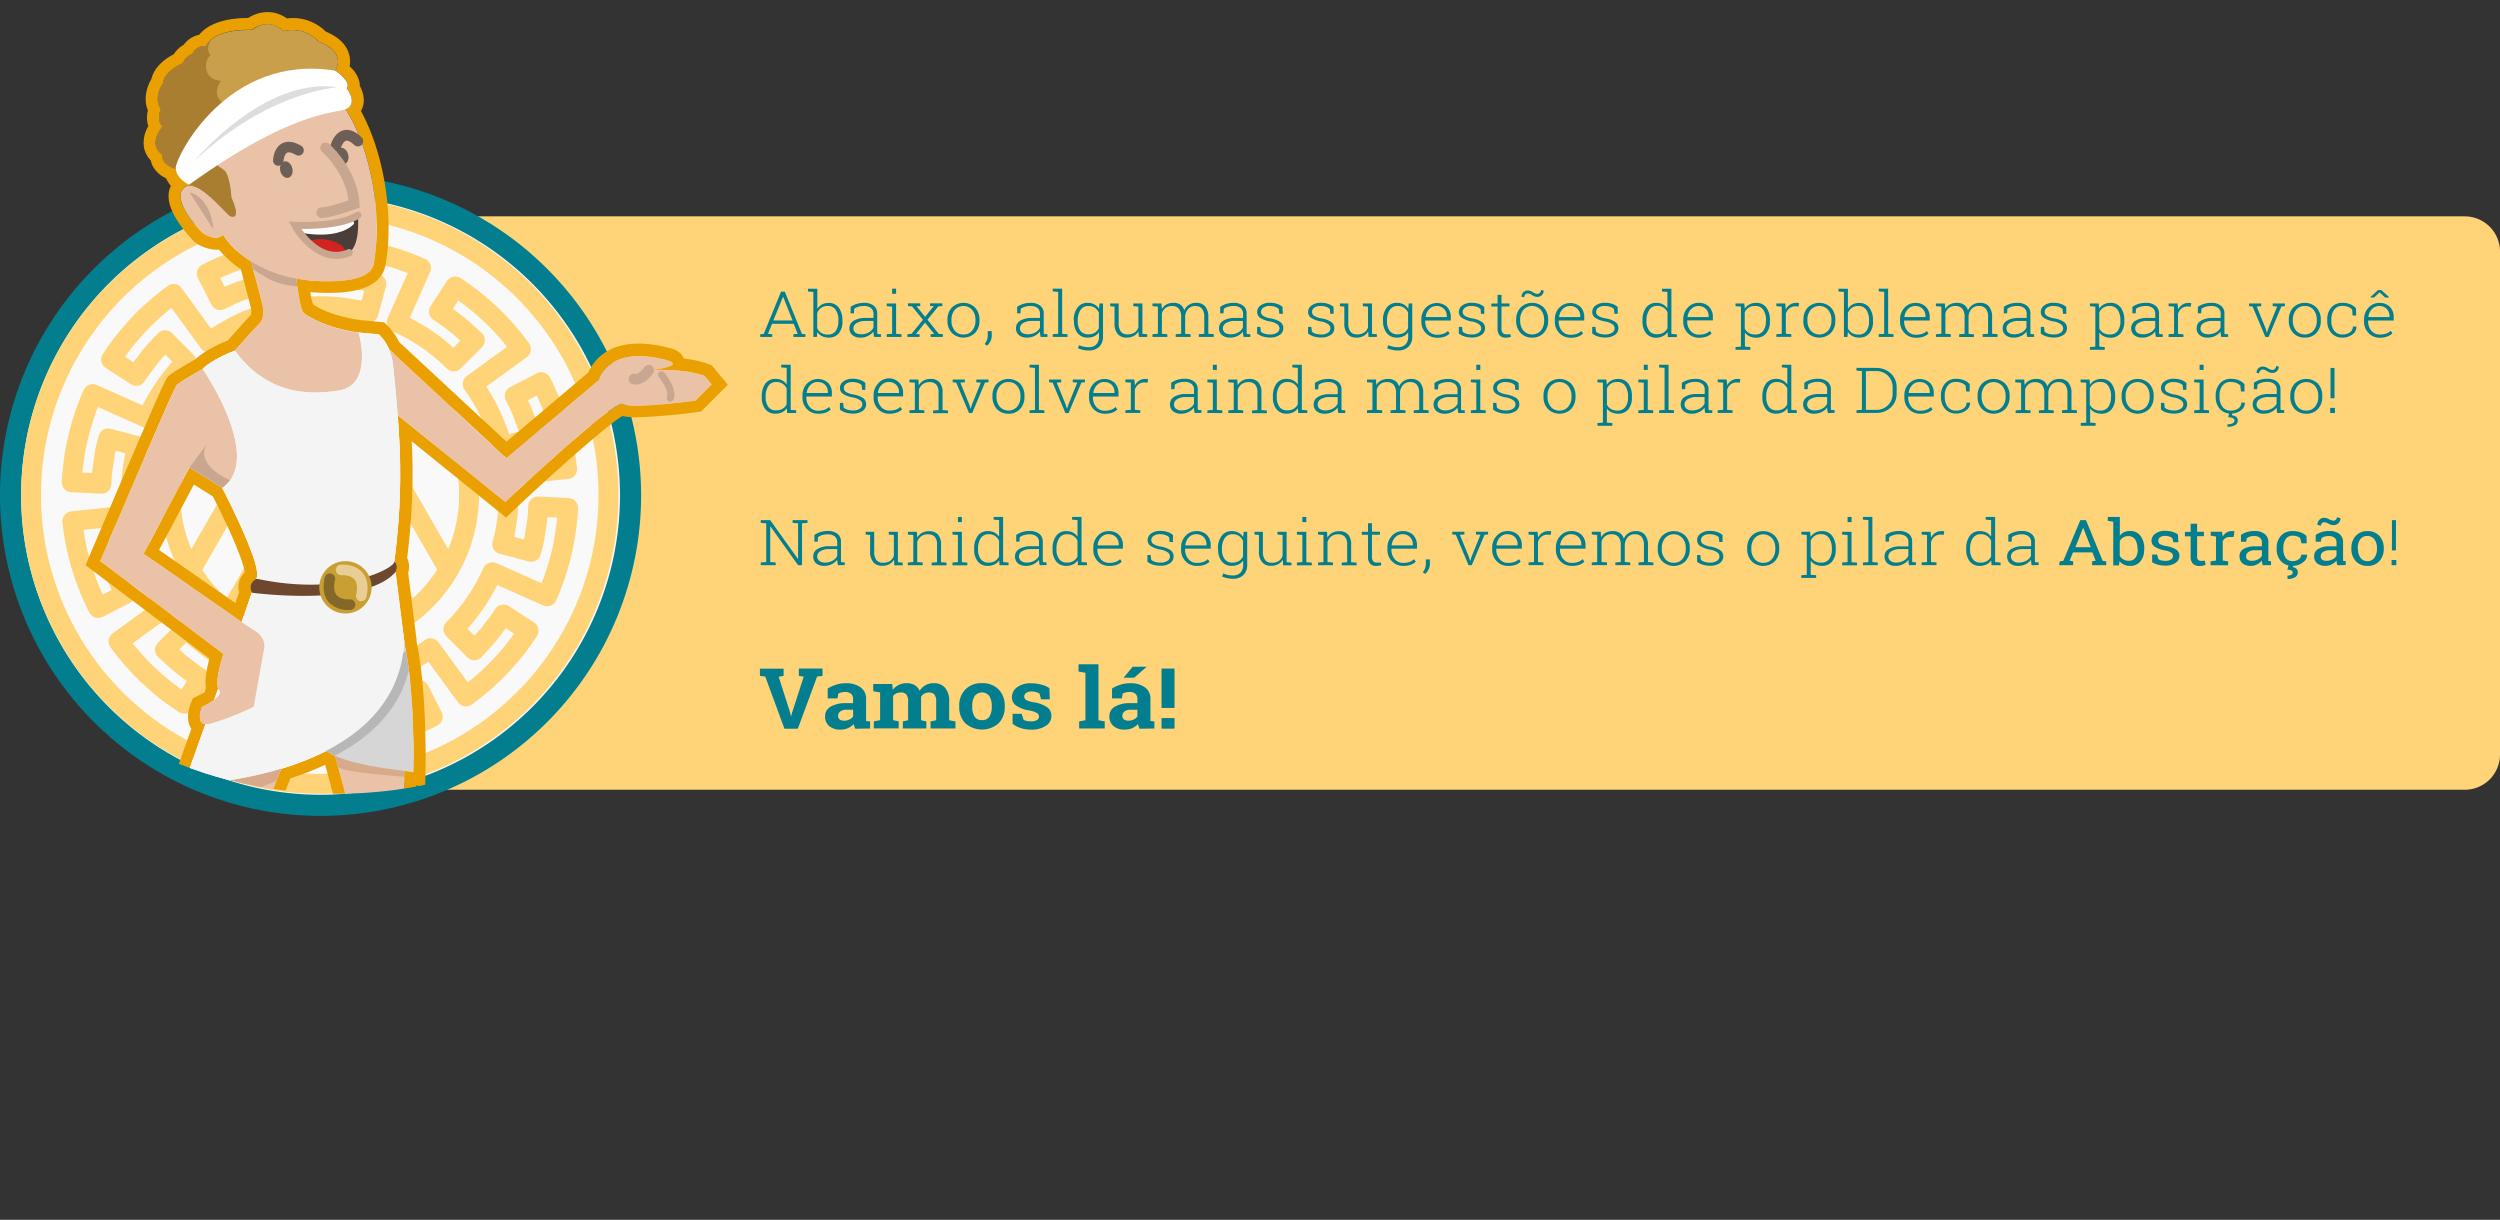 <svg xmlns="http://www.w3.org/2000/svg" xmlns:xlink="http://www.w3.org/1999/xlink" viewBox="0 0 709.69 346.28"><rect x="0" y="0" width="709.69" height="346.28" fill="#333333" stroke="none"/><defs><style>.cls-1{fill:none;}.cls-2{fill:#ffd478;}.cls-3{fill:#027e8f;}.cls-4{fill:#f9f9f9;}.cls-5{clip-path:url(#clip-path);}.cls-6{fill:#eaa000;}.cls-7{fill:#eac2a7;}.cls-8{fill:#6d472e;}.cls-9{fill:#c9a68f;}.cls-10{fill:#d6aa8b;}.cls-11{fill:#d6d6d6;}.cls-12{fill:#c99f4b;}.cls-13{fill:#6d5f56;}.cls-14{fill:#493e38;}.cls-15{clip-path:url(#clip-path-2);}.cls-16{fill:#fcfcfc;}.cls-17{fill:#d32222;}.cls-18{fill:#f4f4f4;}.cls-19{clip-path:url(#clip-path-3);}.cls-20{fill:#b7b7b7;}.cls-21{fill:#c99e32;}.cls-22{clip-path:url(#clip-path-4);}.cls-23{fill:#aa7e30;}.cls-24{fill:#fff;}.cls-25{fill:#ddd;}.cls-26{fill:#846829;}.cls-27{fill:#e8cd95;}</style><clipPath id="clip-path" transform="translate(-23.84 -6.13)"><ellipse class="cls-1" cx="119.61" cy="115.73" rx="119.61" ry="115.73"/></clipPath><clipPath id="clip-path-2" transform="translate(-23.84 -6.13)"><path class="cls-1" d="M107.56,70.08c-.21-.23,12.88.82,17.87-2.86,0,0,1,10-3.47,11S112.06,77.55,107.56,70.08Z"/></clipPath><clipPath id="clip-path-3" transform="translate(-23.84 -6.13)"><path class="cls-1" d="M115,217.49c3,6,24.42,7.3,26.19,7.86,0,0,.56-24.21-2.85-37.82S115,217.49,115,217.49Z"/></clipPath><clipPath id="clip-path-4" transform="translate(-23.84 -6.13)"><path class="cls-1" d="M89,67.42c3.77,1.56.52-5.2.52-5.2s-.35-6.78-2.27-7.93A27.4,27.4,0,0,1,83,50.87l9.64-6.6L119,26.21s3.64-5.07-4.68-8.19a9.91,9.91,0,0,0-10.07-3s-3.64-4.35-8.91-.35c0,0-10.59-.62-13,4.58a3.93,3.93,0,0,0-3.89,2.21s-2.21.84-2.64,2.63c0,0-5.36,2.11-5.68,5.69,0,0-2.93,4.09-.59,7.41,0,0-1.54,2.9.46,4.9,0,0-4.49,4.91,0,8,0,0-1.11,3.19,5.46,4.49l2,4s1.87-.85,7.27,4.55S89,67.42,89,67.42Z"/></clipPath></defs><title>6-info</title><g id="Camada_2" data-name="Camada 2"><g id="Camada_1-2" data-name="Camada 1"><path class="cls-2" d="M124.1,61.42H699.69a10,10,0,0,1,10,10V214.19a10,10,0,0,1-10,10H124.1a0,0,0,0,1,0,0V61.42A0,0,0,0,1,124.1,61.42Z"/><path class="cls-3" d="M239.65,101l1-.07,4.9-12h1.08l4.86,12,1,.07v.77h-3.41V101l1.21-.09-1.14-2.86H243l-1.15,2.86,1.21.09v.77h-3.4Zm3.72-3.9h5.46l-2.69-6.76h0Z" transform="translate(-23.84 -6.13)"/><path class="cls-3" d="M263,97.29a5.26,5.26,0,0,1-1,3.41,3.56,3.56,0,0,1-2.88,1.27,4.18,4.18,0,0,1-1.94-.42,3.32,3.32,0,0,1-1.32-1.2l-.13,1.43h-1V89l-1.54-.12v-.78h2.67v5.7a3.61,3.61,0,0,1,1.31-1.24,4,4,0,0,1,1.9-.43,3.44,3.44,0,0,1,2.9,1.36,5.9,5.9,0,0,1,1,3.65Zm-1.15-.18a5.2,5.2,0,0,0-.76-3A2.51,2.51,0,0,0,258.82,93a3.1,3.1,0,0,0-1.92.55A3.3,3.3,0,0,0,255.82,95v4.3a3.18,3.18,0,0,0,1.14,1.32,3.43,3.43,0,0,0,1.88.48,2.59,2.59,0,0,0,2.23-1,4.52,4.52,0,0,0,.75-2.74Z" transform="translate(-23.84 -6.13)"/><path class="cls-3" d="M272,101.78a7.38,7.38,0,0,1-.16-.83,4.24,4.24,0,0,1-.05-.71,4.45,4.45,0,0,1-1.52,1.23,4.53,4.53,0,0,1-2.14.5,3.44,3.44,0,0,1-2.33-.72,2.49,2.49,0,0,1-.83-2,2.37,2.37,0,0,1,1.23-2.09,6.23,6.23,0,0,1,3.32-.77h2.27V95.17a2,2,0,0,0-.71-1.6,3.07,3.07,0,0,0-2-.58,5.44,5.44,0,0,0-1.56.22,3.72,3.72,0,0,0-1.18.58l-.09,1.28h-.94V93.24a6.18,6.18,0,0,1,1.71-.83,6.9,6.9,0,0,1,2.11-.31,4.3,4.3,0,0,1,2.73.8,2.71,2.71,0,0,1,1,2.29v4.68c0,.19,0,.38,0,.55a4.52,4.52,0,0,0,.06.53l1,.06v.77Zm-3.74-.75a4.36,4.36,0,0,0,2.17-.52,3.24,3.24,0,0,0,1.36-1.36V97.24h-2.29a4.58,4.58,0,0,0-2.47.59,1.75,1.75,0,0,0-.93,1.5,1.52,1.52,0,0,0,.58,1.24A2.44,2.44,0,0,0,268.25,101Z" transform="translate(-23.84 -6.13)"/><path class="cls-3" d="M275.55,101l1.54-.12V93.17l-1.54-.12v-.78h2.67v8.62l1.55.12v.77h-4.22Zm2.67-11.46h-1.13V88.07h1.13Z" transform="translate(-23.84 -6.13)"/><path class="cls-3" d="M281.45,101l1.15-.1,3.25-4-3.1-3.79-1.16-.1v-.78h3.49v.78l-1.07.06,2.45,3,2.46-3.06-1.05,0v-.78h3.48v.78l-1.15.1-3.09,3.79,3.23,4,1.16.1v.77H288V101l1.05-.05-2.61-3.23-2.6,3.23,1.05.05v.77h-3.47Z" transform="translate(-23.84 -6.13)"/><path class="cls-3" d="M292.8,96.89a4.89,4.89,0,0,1,1.25-3.45,4.72,4.72,0,0,1,6.59,0,4.89,4.89,0,0,1,1.25,3.45v.29a4.93,4.93,0,0,1-1.24,3.45,4.73,4.73,0,0,1-6.6,0,4.89,4.89,0,0,1-1.25-3.45Zm1.14.29a4.29,4.29,0,0,0,.9,2.77,3,3,0,0,0,2.52,1.13,3,3,0,0,0,2.48-1.13,4.29,4.29,0,0,0,.91-2.77v-.29a4.28,4.28,0,0,0-.91-2.76,3.31,3.31,0,0,0-5,0,4.28,4.28,0,0,0-.9,2.76Z" transform="translate(-23.84 -6.13)"/><path class="cls-3" d="M305.39,101.36a3.68,3.68,0,0,1-.36,1.58,3.86,3.86,0,0,1-1,1.31l-.68-.46a4.24,4.24,0,0,0,.66-1.15,3.4,3.4,0,0,0,.22-1.26v-1.25h1.13Z" transform="translate(-23.84 -6.13)"/><path class="cls-3" d="M319.27,101.78c-.07-.32-.13-.6-.16-.83a5.65,5.65,0,0,1-.05-.71,4.41,4.41,0,0,1-1.51,1.23,4.59,4.59,0,0,1-2.14.5,3.42,3.42,0,0,1-2.33-.72,2.46,2.46,0,0,1-.83-2,2.38,2.38,0,0,1,1.22-2.09,6.26,6.26,0,0,1,3.33-.77h2.26V95.17a2,2,0,0,0-.7-1.6,3.07,3.07,0,0,0-2-.58,5.44,5.44,0,0,0-1.56.22,3.61,3.61,0,0,0-1.18.58l-.1,1.28h-.94V93.24a6,6,0,0,1,1.7-.83,7,7,0,0,1,2.12-.31,4.3,4.3,0,0,1,2.73.8,2.71,2.71,0,0,1,1,2.29v4.68c0,.19,0,.38,0,.55a4.52,4.52,0,0,0,.06.53l1,.06v.77Zm-3.74-.75a4.39,4.39,0,0,0,2.18-.52,3.21,3.21,0,0,0,1.35-1.36V97.24h-2.28a4.62,4.62,0,0,0-2.48.59,1.76,1.76,0,0,0-.92,1.5,1.54,1.54,0,0,0,.57,1.24A2.46,2.46,0,0,0,315.53,101Z" transform="translate(-23.84 -6.13)"/><path class="cls-3" d="M322.68,88.85v-.78h2.68v12.82l1.54.12v.77h-4.22V101l1.55-.12V89Z" transform="translate(-23.84 -6.13)"/><path class="cls-3" d="M328.65,97.11a5.84,5.84,0,0,1,1.05-3.65,3.46,3.46,0,0,1,2.91-1.36,3.88,3.88,0,0,1,1.89.44,3.7,3.7,0,0,1,1.33,1.25l.13-1.52h1v9.39a3.93,3.93,0,0,1-1.07,2.9,4.09,4.09,0,0,1-3,1.06,8.22,8.22,0,0,1-1.58-.16,7.18,7.18,0,0,1-1.46-.46l.3-.89a7.05,7.05,0,0,0,1.3.42,6.6,6.6,0,0,0,1.43.15,2.88,2.88,0,0,0,2.2-.8,3.15,3.15,0,0,0,.74-2.22v-1.21a3.5,3.5,0,0,1-1.32,1.13,4.36,4.36,0,0,1-1.87.39,3.56,3.56,0,0,1-2.9-1.28,5.23,5.23,0,0,1-1-3.4Zm1.14.18a4.54,4.54,0,0,0,.75,2.74,2.64,2.64,0,0,0,2.26,1,3.37,3.37,0,0,0,1.84-.46,3.11,3.11,0,0,0,1.14-1.29V94.89a3.48,3.48,0,0,0-1.09-1.36,3.09,3.09,0,0,0-1.87-.52,2.56,2.56,0,0,0-2.27,1.14,5.22,5.22,0,0,0-.76,3Z" transform="translate(-23.84 -6.13)"/><path class="cls-3" d="M347,100.22a3.41,3.41,0,0,1-1.32,1.29,4.14,4.14,0,0,1-2,.46,3.24,3.24,0,0,1-2.54-1,4.65,4.65,0,0,1-.91-3.17V93.17L339,93.05v-.78h2.41V97.8a3.87,3.87,0,0,0,.64,2.5,2.24,2.24,0,0,0,1.81.75,3.52,3.52,0,0,0,2.06-.53A2.79,2.79,0,0,0,347,99.07v-5.9l-1.46-.12v-.78h2.6v8.62l1.37.12v.77h-2.37Z" transform="translate(-23.84 -6.13)"/><path class="cls-3" d="M351,93.05v-.78h2.55l.1,1.57a3.55,3.55,0,0,1,1.32-1.29,4.07,4.07,0,0,1,2-.45,3.38,3.38,0,0,1,2,.53A2.89,2.89,0,0,1,360,94.25a3.8,3.8,0,0,1,1.32-1.58,3.75,3.75,0,0,1,2.1-.57,3.21,3.21,0,0,1,2.54,1,4.64,4.64,0,0,1,.89,3.13v4.65l1.55.12v.77h-4.24V101l1.54-.12V96.22a3.67,3.67,0,0,0-.66-2.48,2.4,2.4,0,0,0-1.87-.73,2.61,2.61,0,0,0-2,.78,3.58,3.58,0,0,0-.89,2v.13a.71.71,0,0,1,0,.16v4.81l1.54.12v.77h-4.23V101l1.55-.12V96.22a3.65,3.65,0,0,0-.68-2.47,2.4,2.4,0,0,0-1.86-.74,3,3,0,0,0-1.93.57,3,3,0,0,0-1,1.52v5.79l1.55.12v.77H351V101l1.54-.12V93.17Z" transform="translate(-23.84 -6.13)"/><path class="cls-3" d="M376.88,101.78c-.08-.32-.13-.6-.17-.83a5.63,5.63,0,0,1,0-.71,4.45,4.45,0,0,1-1.52,1.23,4.59,4.59,0,0,1-2.14.5,3.44,3.44,0,0,1-2.33-.72,2.49,2.49,0,0,1-.83-2,2.37,2.37,0,0,1,1.23-2.09,6.2,6.2,0,0,1,3.32-.77h2.27V95.17a2,2,0,0,0-.71-1.6,3.07,3.07,0,0,0-2-.58,5.44,5.44,0,0,0-1.56.22,3.61,3.61,0,0,0-1.18.58l-.1,1.28h-.94V93.24a6.18,6.18,0,0,1,1.71-.83A6.9,6.9,0,0,1,374,92.1a4.3,4.3,0,0,1,2.73.8,2.71,2.71,0,0,1,1,2.29v4.68c0,.19,0,.38,0,.55a4.52,4.52,0,0,0,.06.53l1,.06v.77Zm-3.74-.75a4.38,4.38,0,0,0,2.17-.52,3.24,3.24,0,0,0,1.36-1.36V97.24h-2.29a4.56,4.56,0,0,0-2.47.59,1.75,1.75,0,0,0-.93,1.5,1.52,1.52,0,0,0,.58,1.24A2.44,2.44,0,0,0,373.14,101Z" transform="translate(-23.84 -6.13)"/><path class="cls-3" d="M388,95.21H387l-.13-1.35a3,3,0,0,0-1.08-.64,4.53,4.53,0,0,0-1.49-.23,3,3,0,0,0-1.87.5,1.47,1.47,0,0,0-.62,1.16,1.33,1.33,0,0,0,.54,1.09,5.4,5.4,0,0,0,2.13.76,7.39,7.39,0,0,1,2.75,1,2.08,2.08,0,0,1,.91,1.78,2.26,2.26,0,0,1-1,1.92,4.66,4.66,0,0,1-2.75.74,6.72,6.72,0,0,1-2.07-.3,4.87,4.87,0,0,1-1.62-.83V98.92h.92l.16,1.36a2.8,2.8,0,0,0,1.16.61,5.34,5.34,0,0,0,1.45.19,3.39,3.39,0,0,0,1.95-.5,1.42,1.42,0,0,0,.12-2.38,5,5,0,0,0-2.14-.82,7.57,7.57,0,0,1-2.72-1,2,2,0,0,1-.89-1.71,2.22,2.22,0,0,1,1-1.84,4.25,4.25,0,0,1,2.63-.75,6.14,6.14,0,0,1,2.06.32,4.2,4.2,0,0,1,1.52.86Z" transform="translate(-23.84 -6.13)"/><path class="cls-3" d="M402.42,95.21h-.93l-.14-1.35a2.91,2.91,0,0,0-1.07-.64,4.63,4.63,0,0,0-1.5-.23,2.93,2.93,0,0,0-1.86.5,1.45,1.45,0,0,0-.63,1.16,1.33,1.33,0,0,0,.54,1.09,5.47,5.47,0,0,0,2.14.76,7.33,7.33,0,0,1,2.74,1,2.08,2.08,0,0,1,.91,1.78,2.25,2.25,0,0,1-1,1.92,4.68,4.68,0,0,1-2.75.74,6.83,6.83,0,0,1-2.08-.3,5,5,0,0,1-1.62-.83V98.92h.93l.16,1.36a2.76,2.76,0,0,0,1.15.61,5.41,5.41,0,0,0,1.46.19,3.34,3.34,0,0,0,1.94-.5,1.42,1.42,0,0,0,.12-2.38,4.9,4.9,0,0,0-2.14-.82,7.57,7.57,0,0,1-2.72-1,2,2,0,0,1-.89-1.71,2.25,2.25,0,0,1,1-1.84,4.27,4.27,0,0,1,2.63-.75,6.24,6.24,0,0,1,2.07.32,4.2,4.2,0,0,1,1.52.86Z" transform="translate(-23.84 -6.13)"/><path class="cls-3" d="M412.24,100.22a3.48,3.48,0,0,1-1.32,1.29,4.16,4.16,0,0,1-2,.46,3.23,3.23,0,0,1-2.54-1,4.65,4.65,0,0,1-.92-3.17V93.17l-1.27-.12v-.78h2.4V97.8a3.87,3.87,0,0,0,.64,2.5,2.26,2.26,0,0,0,1.82.75,3.48,3.48,0,0,0,2.05-.53,2.79,2.79,0,0,0,1.08-1.45v-5.9l-1.46-.12v-.78h2.6v8.62l1.38.12v.77h-2.38Z" transform="translate(-23.84 -6.13)"/><path class="cls-3" d="M416.43,97.11a5.84,5.84,0,0,1,1.05-3.65,3.46,3.46,0,0,1,2.91-1.36,4,4,0,0,1,1.9.44,3.75,3.75,0,0,1,1.32,1.25l.13-1.52h1v9.39a3.93,3.93,0,0,1-1.07,2.9,4.06,4.06,0,0,1-3,1.06,8.14,8.14,0,0,1-1.58-.16,7.28,7.28,0,0,1-1.47-.46l.31-.89a7,7,0,0,0,1.29.42,6.6,6.6,0,0,0,1.43.15,2.86,2.86,0,0,0,2.2-.8,3.1,3.1,0,0,0,.74-2.22v-1.21a3.5,3.5,0,0,1-1.32,1.13,4.33,4.33,0,0,1-1.87.39,3.53,3.53,0,0,1-2.89-1.28,5.18,5.18,0,0,1-1.05-3.4Zm1.14.18a4.47,4.47,0,0,0,.76,2.74,2.61,2.61,0,0,0,2.25,1,3.41,3.41,0,0,0,1.85-.46,3,3,0,0,0,1.13-1.29V94.89a3.32,3.32,0,0,0-1.09-1.36A3.07,3.07,0,0,0,420.6,93a2.54,2.54,0,0,0-2.26,1.14,5.22,5.22,0,0,0-.77,3Z" transform="translate(-23.84 -6.13)"/><path class="cls-3" d="M431.81,102a4.28,4.28,0,0,1-3.21-1.32,4.59,4.59,0,0,1-1.27-3.34v-.48a4.74,4.74,0,0,1,1.27-3.39,4.35,4.35,0,0,1,6-.24,4.07,4.07,0,0,1,1.08,3v.89h-7.25v.26a4,4,0,0,0,.93,2.68,3,3,0,0,0,2.42,1.09,5.33,5.33,0,0,0,1.8-.27,3.69,3.69,0,0,0,1.28-.79l.49.73a4.23,4.23,0,0,1-1.46.89A6,6,0,0,1,431.81,102Zm-.15-9a2.79,2.79,0,0,0-2.11.9,3.66,3.66,0,0,0-1,2.23l0,0h6V95.9a2.88,2.88,0,0,0-.79-2.07A2.76,2.76,0,0,0,431.66,93Z" transform="translate(-23.84 -6.13)"/><path class="cls-3" d="M445.19,95.21h-.93l-.13-1.35a3,3,0,0,0-1.08-.64,4.53,4.53,0,0,0-1.49-.23,3,3,0,0,0-1.87.5,1.47,1.47,0,0,0-.62,1.16,1.33,1.33,0,0,0,.54,1.09,5.4,5.4,0,0,0,2.14.76,7.4,7.4,0,0,1,2.74,1,2.08,2.08,0,0,1,.91,1.78,2.26,2.26,0,0,1-1,1.92,4.66,4.66,0,0,1-2.75.74,6.72,6.72,0,0,1-2.07-.3,5,5,0,0,1-1.62-.83V98.92h.92l.16,1.36a2.8,2.8,0,0,0,1.16.61,5.34,5.34,0,0,0,1.45.19,3.35,3.35,0,0,0,1.95-.5,1.42,1.42,0,0,0,.12-2.38,5,5,0,0,0-2.14-.82,7.57,7.57,0,0,1-2.72-1,2,2,0,0,1-.89-1.71,2.22,2.22,0,0,1,1-1.84,4.25,4.25,0,0,1,2.63-.75,6.14,6.14,0,0,1,2.06.32,4.2,4.2,0,0,1,1.52.86Z" transform="translate(-23.84 -6.13)"/><path class="cls-3" d="M450.08,89.84v2.43h2.26v.86h-2.26v6.2a1.88,1.88,0,0,0,.37,1.32,1.25,1.25,0,0,0,1,.39,4.61,4.61,0,0,0,.53,0c.18,0,.38,0,.61-.07l.17.78a3.43,3.43,0,0,1-.69.18,5.76,5.76,0,0,1-.82.06,2.25,2.25,0,0,1-1.69-.64,2.83,2.83,0,0,1-.6-2v-6.2h-1.76v-.86h1.76V89.84Z" transform="translate(-23.84 -6.13)"/><path class="cls-3" d="M454.24,96.89a4.89,4.89,0,0,1,1.24-3.45,4.73,4.73,0,0,1,6.6,0,4.89,4.89,0,0,1,1.24,3.45v.29a4.89,4.89,0,0,1-1.24,3.45,4.27,4.27,0,0,1-3.29,1.34,4.31,4.31,0,0,1-3.31-1.34,4.89,4.89,0,0,1-1.24-3.45Zm1.14.29a4.29,4.29,0,0,0,.9,2.77,3.33,3.33,0,0,0,5,0,4.29,4.29,0,0,0,.9-2.77v-.29a4.23,4.23,0,0,0-.91-2.76,3.3,3.3,0,0,0-5,0,4.28,4.28,0,0,0-.9,2.76Zm6.68-8.56a1.75,1.75,0,0,1-.52,1.28,1.8,1.8,0,0,1-1.3.51,2.57,2.57,0,0,1-1.44-.49,2.38,2.38,0,0,0-1.24-.48,1,1,0,0,0-.75.31,1.07,1.07,0,0,0-.3.78l-.75-.16a1.78,1.78,0,0,1,.5-1.27,1.76,1.76,0,0,1,1.3-.51,2.76,2.76,0,0,1,1.4.48,2.59,2.59,0,0,0,1.28.49,1,1,0,0,0,.75-.32,1.13,1.13,0,0,0,.31-.8Z" transform="translate(-23.84 -6.13)"/><path class="cls-3" d="M469.7,102a4.28,4.28,0,0,1-3.21-1.32,4.59,4.59,0,0,1-1.27-3.34v-.48a4.74,4.74,0,0,1,1.27-3.39,4.35,4.35,0,0,1,6-.24,4.07,4.07,0,0,1,1.08,3v.89h-7.25v.26a4,4,0,0,0,.92,2.68,3,3,0,0,0,2.43,1.09,5.33,5.33,0,0,0,1.8-.27,3.69,3.69,0,0,0,1.28-.79l.49.73a4.28,4.28,0,0,1-1.47.89A6,6,0,0,1,469.7,102Zm-.15-9a2.83,2.83,0,0,0-2.12.9,3.71,3.71,0,0,0-1,2.23l0,0h6V95.9a2.88,2.88,0,0,0-.79-2.07A2.78,2.78,0,0,0,469.55,93Z" transform="translate(-23.84 -6.13)"/><path class="cls-3" d="M483.08,95.21h-.93L482,93.86a3,3,0,0,0-1.08-.64,4.53,4.53,0,0,0-1.49-.23,3,3,0,0,0-1.87.5,1.47,1.47,0,0,0-.62,1.16,1.33,1.33,0,0,0,.54,1.09,5.4,5.4,0,0,0,2.14.76,7.4,7.4,0,0,1,2.74,1,2.08,2.08,0,0,1,.91,1.78,2.26,2.26,0,0,1-1,1.92,4.66,4.66,0,0,1-2.75.74,6.72,6.72,0,0,1-2.07-.3,4.87,4.87,0,0,1-1.62-.83V98.92h.92l.16,1.36a2.8,2.8,0,0,0,1.16.61,5.34,5.34,0,0,0,1.45.19,3.39,3.39,0,0,0,1.95-.5,1.42,1.42,0,0,0,.12-2.38,5,5,0,0,0-2.14-.82,7.57,7.57,0,0,1-2.72-1,2,2,0,0,1-.89-1.71,2.22,2.22,0,0,1,1-1.84,4.25,4.25,0,0,1,2.63-.75,6.14,6.14,0,0,1,2.06.32,4.2,4.2,0,0,1,1.52.86Z" transform="translate(-23.84 -6.13)"/><path class="cls-3" d="M497.22,100.41a3.41,3.41,0,0,1-1.32,1.15A4.15,4.15,0,0,1,494,102a3.54,3.54,0,0,1-2.89-1.28,5.22,5.22,0,0,1-1-3.4v-.18a5.9,5.9,0,0,1,1-3.65A3.44,3.44,0,0,1,494,92.1a4,4,0,0,1,1.86.41,3.56,3.56,0,0,1,1.31,1.19V89l-1.54-.12v-.78h2.68v12.82l1.55.12v.77h-2.56Zm-6-3.12A4.52,4.52,0,0,0,492,100a2.58,2.58,0,0,0,2.24,1,3.36,3.36,0,0,0,1.83-.46,3.06,3.06,0,0,0,1.14-1.25v-4.5a3.26,3.26,0,0,0-1.09-1.32,3.15,3.15,0,0,0-1.86-.51A2.51,2.51,0,0,0,492,94.15a5.2,5.2,0,0,0-.76,3Z" transform="translate(-23.84 -6.13)"/><path class="cls-3" d="M506.15,102a4.24,4.24,0,0,1-3.2-1.32,4.59,4.59,0,0,1-1.28-3.34v-.48a4.78,4.78,0,0,1,1.27-3.39A4.05,4.05,0,0,1,506,92.1a4,4,0,0,1,3,1.1,4.07,4.07,0,0,1,1.08,3v.89H502.8v.26a4,4,0,0,0,.93,2.68,3,3,0,0,0,2.42,1.09,5.35,5.35,0,0,0,1.81-.27,3.79,3.79,0,0,0,1.28-.79l.48.73a4.14,4.14,0,0,1-1.46.89A6,6,0,0,1,506.15,102ZM506,93a2.81,2.81,0,0,0-2.11.9,3.65,3.65,0,0,0-1,2.23l0,0h6V95.9a2.92,2.92,0,0,0-.79-2.07A2.8,2.8,0,0,0,506,93Z" transform="translate(-23.84 -6.13)"/><path class="cls-3" d="M516.51,93.05v-.78H519l.15,1.48a3.46,3.46,0,0,1,1.33-1.22,4,4,0,0,1,1.9-.43,3.44,3.44,0,0,1,2.9,1.36,5.9,5.9,0,0,1,1,3.65v.18a5.26,5.26,0,0,1-1,3.41A3.56,3.56,0,0,1,522.4,102a4.31,4.31,0,0,1-1.89-.39,3.42,3.42,0,0,1-1.33-1.08v4l1.55.12v.78h-4.22v-.78l1.54-.12V93.17Zm8.67,4.06a5.15,5.15,0,0,0-.78-3A2.56,2.56,0,0,0,522.13,93a3,3,0,0,0-3,1.82V99.4a3,3,0,0,0,1.13,1.23,3.46,3.46,0,0,0,1.84.45,2.66,2.66,0,0,0,2.26-1,4.46,4.46,0,0,0,.77-2.75Z" transform="translate(-23.84 -6.13)"/><path class="cls-3" d="M530.63,92.27l.14,1.58V94A3.43,3.43,0,0,1,532,92.59a3.2,3.2,0,0,1,1.79-.49,3,3,0,0,1,.43,0l.33.06-.15,1-.84-.06a2.69,2.69,0,0,0-1.76.56,3.13,3.13,0,0,0-1,1.54v5.67l1.55.12v.77H528.1V101l1.54-.12V93.17l-1.54-.12v-.78h2.53Z" transform="translate(-23.84 -6.13)"/><path class="cls-3" d="M535.8,96.89A4.89,4.89,0,0,1,537,93.44a4.73,4.73,0,0,1,6.6,0,4.93,4.93,0,0,1,1.24,3.45v.29a4.89,4.89,0,0,1-1.24,3.45,4.73,4.73,0,0,1-6.6,0,4.89,4.89,0,0,1-1.24-3.45Zm1.13.29a4.24,4.24,0,0,0,.91,2.77,3.33,3.33,0,0,0,5,0,4.29,4.29,0,0,0,.9-2.77v-.29a4.23,4.23,0,0,0-.91-2.76,3.3,3.3,0,0,0-5,0,4.23,4.23,0,0,0-.91,2.76Z" transform="translate(-23.84 -6.13)"/><path class="cls-3" d="M555.55,97.29a5.2,5.2,0,0,1-1,3.41,3.52,3.52,0,0,1-2.87,1.27,4.19,4.19,0,0,1-1.95-.42,3.46,3.46,0,0,1-1.32-1.2l-.12,1.43h-1V89l-1.55-.12v-.78h2.68v5.7a3.53,3.53,0,0,1,1.31-1.24,3.89,3.89,0,0,1,1.9-.43,3.42,3.42,0,0,1,2.89,1.36,5.84,5.84,0,0,1,1,3.65Zm-1.14-.18a5.28,5.28,0,0,0-.76-3A2.53,2.53,0,0,0,551.41,93a3.06,3.06,0,0,0-1.92.55A3.15,3.15,0,0,0,548.41,95v4.3a3.08,3.08,0,0,0,1.13,1.32,3.47,3.47,0,0,0,1.89.48,2.6,2.6,0,0,0,2.23-1,4.52,4.52,0,0,0,.75-2.74Z" transform="translate(-23.84 -6.13)"/><path class="cls-3" d="M557.16,88.85v-.78h2.68v12.82l1.54.12v.77h-4.22V101l1.55-.12V89Z" transform="translate(-23.84 -6.13)"/><path class="cls-3" d="M567.71,102a4.26,4.26,0,0,1-3.21-1.32,4.59,4.59,0,0,1-1.28-3.34v-.48a4.78,4.78,0,0,1,1.27-3.39,4.05,4.05,0,0,1,3.06-1.34,4,4,0,0,1,3,1.1,4,4,0,0,1,1.09,3v.89h-7.26v.26a4,4,0,0,0,.93,2.68,3,3,0,0,0,2.43,1.09,5.33,5.33,0,0,0,1.8-.27,3.79,3.79,0,0,0,1.28-.79l.48.73a4.14,4.14,0,0,1-1.46.89A6,6,0,0,1,567.71,102Zm-.16-9a2.81,2.81,0,0,0-2.11.9,3.71,3.71,0,0,0-1,2.23l0,0h6V95.9a2.92,2.92,0,0,0-.79-2.07A2.8,2.8,0,0,0,567.55,93Z" transform="translate(-23.84 -6.13)"/><path class="cls-3" d="M573.39,93.05v-.78h2.55l.11,1.57a3.55,3.55,0,0,1,1.32-1.29,4,4,0,0,1,2-.45,3.41,3.41,0,0,1,2,.53,2.93,2.93,0,0,1,1.13,1.62,3.8,3.8,0,0,1,1.32-1.58,3.69,3.69,0,0,1,2.09-.57,3.19,3.19,0,0,1,2.54,1,4.59,4.59,0,0,1,.9,3.13v4.65l1.55.12v.77h-4.25V101l1.55-.12V96.22a3.61,3.61,0,0,0-.67-2.48A2.4,2.4,0,0,0,585.6,93a2.65,2.65,0,0,0-2.05.78,3.65,3.65,0,0,0-.89,2,.57.57,0,0,0,0,.13v5l1.55.12v.77H580V101l1.54-.12V96.22a3.59,3.59,0,0,0-.68-2.47A2.4,2.4,0,0,0,579,93a2.76,2.76,0,0,0-2.91,2.09v5.79l1.54.12v.77h-4.23V101l1.55-.12V93.17Z" transform="translate(-23.84 -6.13)"/><path class="cls-3" d="M599.32,101.78a7.38,7.38,0,0,1-.16-.83,5.65,5.65,0,0,1,0-.71,4.36,4.36,0,0,1-1.52,1.23,4.52,4.52,0,0,1-2.13.5,3.45,3.45,0,0,1-2.34-.72,2.49,2.49,0,0,1-.82-2,2.38,2.38,0,0,1,1.22-2.09,6.23,6.23,0,0,1,3.32-.77h2.27V95.17a1.94,1.94,0,0,0-.71-1.6,3.06,3.06,0,0,0-2-.58,5.57,5.57,0,0,0-1.57.22,3.72,3.72,0,0,0-1.18.58l-.09,1.28h-.94V93.24a6,6,0,0,1,1.7-.83,7,7,0,0,1,2.11-.31,4.31,4.31,0,0,1,2.74.8,2.71,2.71,0,0,1,1,2.29v4.68c0,.19,0,.38,0,.55a3.07,3.07,0,0,0,.06.53l1,.06v.77Zm-3.74-.75a4.36,4.36,0,0,0,2.17-.52,3.24,3.24,0,0,0,1.36-1.36V97.24h-2.29a4.58,4.58,0,0,0-2.47.59,1.74,1.74,0,0,0-.92,1.5,1.54,1.54,0,0,0,.57,1.24A2.44,2.44,0,0,0,595.58,101Z" transform="translate(-23.84 -6.13)"/><path class="cls-3" d="M610.41,95.21h-.93l-.14-1.35a2.91,2.91,0,0,0-1.07-.64,4.63,4.63,0,0,0-1.5-.23,2.93,2.93,0,0,0-1.86.5,1.45,1.45,0,0,0-.63,1.16,1.33,1.33,0,0,0,.54,1.09,5.47,5.47,0,0,0,2.14.76,7.33,7.33,0,0,1,2.74,1,2.08,2.08,0,0,1,.91,1.78,2.25,2.25,0,0,1-1,1.92,4.68,4.68,0,0,1-2.75.74,6.83,6.83,0,0,1-2.08-.3,4.81,4.81,0,0,1-1.61-.83V98.92h.92l.16,1.36a2.76,2.76,0,0,0,1.15.61,5.41,5.41,0,0,0,1.46.19,3.34,3.34,0,0,0,1.94-.5,1.42,1.42,0,0,0,.12-2.38,4.9,4.9,0,0,0-2.14-.82,7.57,7.57,0,0,1-2.72-1,2,2,0,0,1-.89-1.71,2.25,2.25,0,0,1,1-1.84,4.27,4.27,0,0,1,2.63-.75,6.24,6.24,0,0,1,2.07.32,4.2,4.2,0,0,1,1.52.86Z" transform="translate(-23.84 -6.13)"/><path class="cls-3" d="M617.11,93.05v-.78h2.49l.15,1.48a3.46,3.46,0,0,1,1.33-1.22,4,4,0,0,1,1.9-.43,3.44,3.44,0,0,1,2.9,1.36,5.9,5.9,0,0,1,1,3.65v.18a5.26,5.26,0,0,1-1,3.41A3.56,3.56,0,0,1,623,102a4.31,4.31,0,0,1-1.89-.39,3.35,3.35,0,0,1-1.33-1.08v4l1.55.12v.78h-4.22v-.78l1.54-.12V93.17Zm8.67,4.06a5.15,5.15,0,0,0-.78-3A2.59,2.59,0,0,0,622.72,93a3.15,3.15,0,0,0-1.86.51,3.07,3.07,0,0,0-1.08,1.31V99.4a3,3,0,0,0,1.13,1.23,3.45,3.45,0,0,0,1.83.45,2.66,2.66,0,0,0,2.27-1,4.53,4.53,0,0,0,.77-2.75Z" transform="translate(-23.84 -6.13)"/><path class="cls-3" d="M635.86,101.78c-.07-.32-.13-.6-.16-.83a5.65,5.65,0,0,1-.05-.71,4.36,4.36,0,0,1-1.52,1.23,4.52,4.52,0,0,1-2.13.5,3.45,3.45,0,0,1-2.34-.72,2.49,2.49,0,0,1-.82-2,2.38,2.38,0,0,1,1.22-2.09,6.25,6.25,0,0,1,3.32-.77h2.27V95.17a2,2,0,0,0-.7-1.6,3.11,3.11,0,0,0-2-.58,5.44,5.44,0,0,0-1.56.22,3.67,3.67,0,0,0-1.19.58l-.09,1.28h-.94V93.24a6,6,0,0,1,1.7-.83A7,7,0,0,1,633,92.1a4.31,4.31,0,0,1,2.74.8,2.71,2.71,0,0,1,1,2.29v4.68c0,.19,0,.38,0,.55a4.52,4.52,0,0,0,.06.53l1,.06v.77Zm-3.74-.75a4.42,4.42,0,0,0,2.18-.52,3.27,3.27,0,0,0,1.35-1.36V97.24h-2.28a4.6,4.6,0,0,0-2.48.59,1.76,1.76,0,0,0-.92,1.5,1.54,1.54,0,0,0,.57,1.24A2.44,2.44,0,0,0,632.12,101Z" transform="translate(-23.84 -6.13)"/><path class="cls-3" d="M642,92.27l.15,1.58V94a3.35,3.35,0,0,1,1.19-1.38,3.18,3.18,0,0,1,1.79-.49,3,3,0,0,1,.42,0l.34.06-.16,1-.84-.06a2.71,2.71,0,0,0-1.76.56,3,3,0,0,0-1,1.54v5.67l1.54.12v.77h-4.22V101l1.55-.12V93.17l-1.55-.12v-.78H642Z" transform="translate(-23.84 -6.13)"/><path class="cls-3" d="M654.4,101.78a7.38,7.38,0,0,1-.16-.83,4.24,4.24,0,0,1,0-.71,4.45,4.45,0,0,1-1.52,1.23,4.56,4.56,0,0,1-2.14.5,3.44,3.44,0,0,1-2.33-.72,2.49,2.49,0,0,1-.83-2,2.37,2.37,0,0,1,1.23-2.09,6.2,6.2,0,0,1,3.32-.77h2.27V95.17a2,2,0,0,0-.71-1.6,3.07,3.07,0,0,0-2-.58,5.44,5.44,0,0,0-1.56.22,3.72,3.72,0,0,0-1.18.58l-.1,1.28h-.94V93.24a6.18,6.18,0,0,1,1.71-.83,6.9,6.9,0,0,1,2.11-.31,4.3,4.3,0,0,1,2.73.8,2.71,2.71,0,0,1,1,2.29v4.68c0,.19,0,.38,0,.55a4.52,4.52,0,0,0,.06.53l1,.06v.77Zm-3.74-.75a4.38,4.38,0,0,0,2.17-.52,3.24,3.24,0,0,0,1.36-1.36V97.24H651.9a4.58,4.58,0,0,0-2.47.59,1.75,1.75,0,0,0-.93,1.5,1.52,1.52,0,0,0,.58,1.24A2.44,2.44,0,0,0,650.66,101Z" transform="translate(-23.84 -6.13)"/><path class="cls-3" d="M665.74,93.05l-1.28.09L667,99.4l.33,1.12h.06l.36-1.12,2.52-6.26L669,93.05v-.78h3.46v.78l-1,.08-3.62,8.65h-.92l-3.63-8.65-1-.08v-.78h3.46Z" transform="translate(-23.84 -6.13)"/><path class="cls-3" d="M673.58,96.89a4.89,4.89,0,0,1,1.24-3.45,4.73,4.73,0,0,1,6.6,0,4.89,4.89,0,0,1,1.24,3.45v.29a4.89,4.89,0,0,1-1.24,3.45,4.27,4.27,0,0,1-3.29,1.34,4.31,4.31,0,0,1-3.31-1.34,4.89,4.89,0,0,1-1.24-3.45Zm1.14.29a4.29,4.29,0,0,0,.9,2.77,3.33,3.33,0,0,0,5,0,4.29,4.29,0,0,0,.9-2.77v-.29a4.28,4.28,0,0,0-.9-2.76A3,3,0,0,0,678.11,93a3,3,0,0,0-2.49,1.14,4.28,4.28,0,0,0-.9,2.76Z" transform="translate(-23.84 -6.13)"/><path class="cls-3" d="M688.9,101.08a3.41,3.41,0,0,0,2-.6,1.89,1.89,0,0,0,.86-1.66h1l0,.05a2.55,2.55,0,0,1-1.14,2.21,4.43,4.43,0,0,1-2.74.89,4.07,4.07,0,0,1-3.24-1.33,5,5,0,0,1-1.15-3.43v-.37a5,5,0,0,1,1.15-3.41,4,4,0,0,1,3.23-1.33,5.48,5.48,0,0,1,2.17.41,4.19,4.19,0,0,1,1.6,1.12l.05,2.08h-1L691.56,94a3.11,3.11,0,0,0-1.13-.75,4,4,0,0,0-1.54-.28,2.83,2.83,0,0,0-2.45,1.1,4.56,4.56,0,0,0-.79,2.75v.37a4.6,4.6,0,0,0,.79,2.78A2.81,2.81,0,0,0,688.9,101.08Z" transform="translate(-23.84 -6.13)"/><path class="cls-3" d="M699.42,102a4.24,4.24,0,0,1-3.2-1.32,4.59,4.59,0,0,1-1.28-3.34v-.48a4.78,4.78,0,0,1,1.27-3.39,4,4,0,0,1,3.06-1.34,4,4,0,0,1,3,1.1,4.07,4.07,0,0,1,1.08,3v.89h-7.25v.26A4,4,0,0,0,697,100a3,3,0,0,0,2.42,1.09,5.35,5.35,0,0,0,1.81-.27,3.79,3.79,0,0,0,1.28-.79l.48.73a4.14,4.14,0,0,1-1.46.89A6,6,0,0,1,699.42,102Zm-.15-9a2.81,2.81,0,0,0-2.11.9,3.65,3.65,0,0,0-1,2.23l0,0h6V95.9a2.91,2.91,0,0,0-.78-2.07A2.8,2.8,0,0,0,699.27,93ZM702,90.44v.16h-1.07l-1.58-1.47-1.58,1.47h-1v-.18l2.14-1.94h.93Z" transform="translate(-23.84 -6.13)"/><path class="cls-3" d="M247.19,122a3.41,3.41,0,0,1-1.32,1.15,4.19,4.19,0,0,1-1.9.41,3.51,3.51,0,0,1-2.88-1.28,5.23,5.23,0,0,1-1-3.4v-.18a5.9,5.9,0,0,1,1-3.65,3.43,3.43,0,0,1,2.9-1.36,3.92,3.92,0,0,1,1.86.41,3.72,3.72,0,0,1,1.31,1.19v-4.73l-1.55-.12v-.78h2.69v12.82l1.55.12v.77h-2.57Zm-6-3.12a4.59,4.59,0,0,0,.74,2.74,2.61,2.61,0,0,0,2.25,1,3.32,3.32,0,0,0,1.82-.46,3,3,0,0,0,1.15-1.25v-4.5a3.29,3.29,0,0,0-1.1-1.32,3.09,3.09,0,0,0-1.85-.51,2.54,2.54,0,0,0-2.26,1.14,5.28,5.28,0,0,0-.75,3Z" transform="translate(-23.84 -6.13)"/><path class="cls-3" d="M256.12,123.57a4.28,4.28,0,0,1-3.21-1.32,4.59,4.59,0,0,1-1.27-3.34v-.49a4.73,4.73,0,0,1,1.27-3.38,4.35,4.35,0,0,1,6-.24,4.07,4.07,0,0,1,1.08,3v.89h-7.25v.26a4,4,0,0,0,.92,2.68,3,3,0,0,0,2.43,1.09,5.33,5.33,0,0,0,1.8-.27,3.69,3.69,0,0,0,1.28-.79l.49.72a4.2,4.2,0,0,1-1.46.9A6.07,6.07,0,0,1,256.12,123.57Zm-.15-9a2.83,2.83,0,0,0-2.12.9,3.71,3.71,0,0,0-1,2.23l0,0h6v-.26a2.86,2.86,0,0,0-.79-2.07A2.76,2.76,0,0,0,256,114.59Z" transform="translate(-23.84 -6.13)"/><path class="cls-3" d="M269.5,116.81h-.93l-.13-1.35a3,3,0,0,0-1.08-.64,4.53,4.53,0,0,0-1.49-.23,3,3,0,0,0-1.87.5,1.47,1.47,0,0,0-.62,1.16,1.33,1.33,0,0,0,.54,1.09,5.4,5.4,0,0,0,2.14.76,7.4,7.4,0,0,1,2.74,1,2.08,2.08,0,0,1,.91,1.78,2.26,2.26,0,0,1-1,1.92,4.66,4.66,0,0,1-2.75.74,6.72,6.72,0,0,1-2.07-.3,5,5,0,0,1-1.62-.83v-1.92h.92l.16,1.36a2.8,2.8,0,0,0,1.16.61,5.34,5.34,0,0,0,1.45.19,3.37,3.37,0,0,0,1.95-.5,1.42,1.42,0,0,0,.12-2.38,5,5,0,0,0-2.14-.82,7.57,7.57,0,0,1-2.72-1,2,2,0,0,1-.89-1.71,2.22,2.22,0,0,1,1-1.84,4.25,4.25,0,0,1,2.63-.75,6.14,6.14,0,0,1,2.06.32,4.2,4.2,0,0,1,1.52.86Z" transform="translate(-23.84 -6.13)"/><path class="cls-3" d="M276.31,123.57a4.28,4.28,0,0,1-3.21-1.32,4.59,4.59,0,0,1-1.27-3.34v-.49a4.77,4.77,0,0,1,1.26-3.38,4,4,0,0,1,7.12,2.72v.89H273v.26a4,4,0,0,0,.92,2.68,3,3,0,0,0,2.43,1.09,5.33,5.33,0,0,0,1.8-.27,3.69,3.69,0,0,0,1.28-.79l.49.72a4.15,4.15,0,0,1-1.47.9A6,6,0,0,1,276.31,123.57Zm-.16-9a2.82,2.82,0,0,0-2.11.9,3.71,3.71,0,0,0-1,2.23l0,0h6v-.26a2.86,2.86,0,0,0-.79-2.07A2.8,2.8,0,0,0,276.15,114.59Z" transform="translate(-23.84 -6.13)"/><path class="cls-3" d="M282,122.61l1.55-.12v-7.72l-1.55-.12v-.78h2.55l.11,1.66a3.62,3.62,0,0,1,1.33-1.36,4,4,0,0,1,2-.47,3.28,3.28,0,0,1,2.54.94,4.2,4.2,0,0,1,.88,3v4.9l1.54.12v.77h-4.23v-.77l1.55-.12V117.6a3.25,3.25,0,0,0-.66-2.31,2.48,2.48,0,0,0-1.88-.68,3.18,3.18,0,0,0-1.95.58,3.24,3.24,0,0,0-1.08,1.56v5.74l1.54.12v.77H282Z" transform="translate(-23.84 -6.13)"/><path class="cls-3" d="M297.74,114.65l-1.28.09L299,121l.33,1.12h.06l.36-1.12,2.52-6.26-1.28-.09v-.78h3.46v.78l-1,.08-3.62,8.65h-.91l-3.64-8.65-1-.08v-.78h3.46Z" transform="translate(-23.84 -6.13)"/><path class="cls-3" d="M305.58,118.49a4.87,4.87,0,0,1,1.24-3.45,4.73,4.73,0,0,1,6.6,0,4.87,4.87,0,0,1,1.24,3.45v.29a4.89,4.89,0,0,1-1.24,3.45,4.27,4.27,0,0,1-3.29,1.34,4.31,4.31,0,0,1-3.31-1.34,4.89,4.89,0,0,1-1.24-3.45Zm1.14.29a4.29,4.29,0,0,0,.9,2.77,3.33,3.33,0,0,0,5,0,4.29,4.29,0,0,0,.9-2.77v-.29a4.28,4.28,0,0,0-.9-2.76,3,3,0,0,0-2.51-1.14,3,3,0,0,0-2.49,1.14,4.28,4.28,0,0,0-.9,2.76Z" transform="translate(-23.84 -6.13)"/><path class="cls-3" d="M316.1,110.45v-.78h2.67v12.82l1.55.12v.77H316.1v-.77l1.54-.12V110.57Z" transform="translate(-23.84 -6.13)"/><path class="cls-3" d="M325.09,114.65l-1.28.09,2.56,6.26.34,1.12h.05l.36-1.12,2.53-6.26-1.28-.09v-.78h3.45v.78l-1,.08-3.63,8.65h-.91l-3.64-8.65-1-.08v-.78h3.45Z" transform="translate(-23.84 -6.13)"/><path class="cls-3" d="M337.48,123.57a4.28,4.28,0,0,1-3.21-1.32,4.59,4.59,0,0,1-1.27-3.34v-.49a4.73,4.73,0,0,1,1.27-3.38,4.35,4.35,0,0,1,6-.24,4.07,4.07,0,0,1,1.08,3v.89h-7.25v.26a4,4,0,0,0,.92,2.68,3,3,0,0,0,2.43,1.09,5.33,5.33,0,0,0,1.8-.27,3.69,3.69,0,0,0,1.28-.79l.49.72a4.2,4.2,0,0,1-1.46.9A6.07,6.07,0,0,1,337.48,123.57Zm-.15-9a2.83,2.83,0,0,0-2.12.9,3.71,3.71,0,0,0-1,2.23l0,0h6v-.26a2.86,2.86,0,0,0-.79-2.07A2.78,2.78,0,0,0,337.33,114.59Z" transform="translate(-23.84 -6.13)"/><path class="cls-3" d="M345.87,113.87l.14,1.58v.12a3.43,3.43,0,0,1,1.19-1.38,3.2,3.2,0,0,1,1.79-.49,2.77,2.77,0,0,1,.42,0l.34.06-.15,1-.85-.06a2.73,2.73,0,0,0-1.76.56,3.07,3.07,0,0,0-1,1.54v5.67l1.55.12v.77h-4.23v-.77l1.55-.12v-7.72l-1.55-.12v-.78h2.54Z" transform="translate(-23.84 -6.13)"/><path class="cls-3" d="M363,123.38a7.38,7.38,0,0,1-.16-.83,5.68,5.68,0,0,1-.05-.72,4.36,4.36,0,0,1-1.52,1.24,4.52,4.52,0,0,1-2.13.5,3.4,3.4,0,0,1-2.34-.73,2.46,2.46,0,0,1-.83-2,2.37,2.37,0,0,1,1.23-2.09,6.2,6.2,0,0,1,3.32-.77h2.27v-1.26a2,2,0,0,0-.71-1.6,3.07,3.07,0,0,0-2-.58,5.11,5.11,0,0,0-1.56.22,3.72,3.72,0,0,0-1.18.58l-.1,1.28h-.93v-1.83a6,6,0,0,1,1.7-.83,6.9,6.9,0,0,1,2.11-.31,4.3,4.3,0,0,1,2.73.8,2.71,2.71,0,0,1,1,2.29v4.68c0,.19,0,.37,0,.55a4.52,4.52,0,0,0,.06.53l1,.06v.77Zm-3.74-.75a4.36,4.36,0,0,0,2.17-.52,3.29,3.29,0,0,0,1.36-1.36v-1.91h-2.29a4.58,4.58,0,0,0-2.47.59,1.75,1.75,0,0,0-.93,1.5,1.52,1.52,0,0,0,.58,1.23A2.38,2.38,0,0,0,359.3,122.63Z" transform="translate(-23.84 -6.13)"/><path class="cls-3" d="M366.6,122.61l1.54-.12v-7.72l-1.54-.12v-.78h2.67v8.62l1.55.12v.77H366.6Zm2.67-11.46h-1.13v-1.48h1.13Z" transform="translate(-23.84 -6.13)"/><path class="cls-3" d="M372.52,122.61l1.55-.12v-7.72l-1.55-.12v-.78h2.55l.11,1.66a3.62,3.62,0,0,1,1.33-1.36,4,4,0,0,1,2-.47,3.28,3.28,0,0,1,2.54.94,4.24,4.24,0,0,1,.88,3v4.9l1.54.12v.77h-4.23v-.77l1.55-.12V117.6a3.25,3.25,0,0,0-.66-2.31,2.48,2.48,0,0,0-1.88-.68,3.18,3.18,0,0,0-1.95.58,3.24,3.24,0,0,0-1.08,1.56v5.74l1.54.12v.77h-4.23Z" transform="translate(-23.84 -6.13)"/><path class="cls-3" d="M392.29,122a3.41,3.41,0,0,1-1.32,1.15,4.19,4.19,0,0,1-1.9.41,3.51,3.51,0,0,1-2.88-1.28,5.23,5.23,0,0,1-1-3.4v-.18a5.9,5.9,0,0,1,1-3.65,3.43,3.43,0,0,1,2.9-1.36,3.9,3.9,0,0,1,1.86.41,3.64,3.64,0,0,1,1.31,1.19v-4.73l-1.55-.12v-.78h2.69v12.82l1.55.12v.77h-2.57Zm-6-3.12a4.52,4.52,0,0,0,.75,2.74,2.58,2.58,0,0,0,2.24,1,3.36,3.36,0,0,0,1.83-.46,3.06,3.06,0,0,0,1.14-1.25v-4.5a3.29,3.29,0,0,0-1.1-1.32,3.09,3.09,0,0,0-1.85-.51,2.54,2.54,0,0,0-2.26,1.14,5.28,5.28,0,0,0-.75,3Z" transform="translate(-23.84 -6.13)"/><path class="cls-3" d="M403.78,123.38c-.07-.32-.13-.6-.16-.83a5.68,5.68,0,0,1-.05-.72,4.27,4.27,0,0,1-1.52,1.24,4.52,4.52,0,0,1-2.13.5,3.42,3.42,0,0,1-2.34-.73,2.45,2.45,0,0,1-.82-2A2.38,2.38,0,0,1,398,118.8a6.25,6.25,0,0,1,3.32-.77h2.27v-1.26a2,2,0,0,0-.7-1.6,3.09,3.09,0,0,0-2-.58,5.11,5.11,0,0,0-1.56.22,3.67,3.67,0,0,0-1.19.58l-.09,1.28h-.94v-1.83a6,6,0,0,1,1.7-.83,7,7,0,0,1,2.11-.31,4.31,4.31,0,0,1,2.74.8,2.71,2.71,0,0,1,1,2.29v4.68c0,.19,0,.37,0,.55a4.52,4.52,0,0,0,.06.53l1,.06v.77Zm-3.74-.75a4.39,4.39,0,0,0,2.18-.52,3.27,3.27,0,0,0,1.35-1.36v-1.91h-2.28a4.62,4.62,0,0,0-2.48.59,1.76,1.76,0,0,0-.92,1.5,1.51,1.51,0,0,0,.57,1.23A2.4,2.4,0,0,0,400,122.63Z" transform="translate(-23.84 -6.13)"/><path class="cls-3" d="M411.9,114.65v-.78h2.55l.1,1.57a3.55,3.55,0,0,1,1.32-1.29,4.07,4.07,0,0,1,2-.45,3.38,3.38,0,0,1,2,.53,2.89,2.89,0,0,1,1.13,1.62,3.75,3.75,0,0,1,1.33-1.58,3.69,3.69,0,0,1,2.09-.57,3.21,3.21,0,0,1,2.54,1,4.58,4.58,0,0,1,.9,3.12v4.66l1.54.12v.77h-4.24v-.77l1.55-.12v-4.67a3.71,3.71,0,0,0-.67-2.49,2.43,2.43,0,0,0-1.87-.72,2.62,2.62,0,0,0-2,.78,3.58,3.58,0,0,0-.89,2v.13a.71.71,0,0,1,0,.16v4.81l1.55.12v.77h-4.24v-.77l1.55-.12v-4.67a3.65,3.65,0,0,0-.68-2.47,2.4,2.4,0,0,0-1.86-.74,3,3,0,0,0-1.93.57,3,3,0,0,0-1,1.52v5.79l1.55.12v.77H411.9v-.77l1.54-.12v-7.72Z" transform="translate(-23.84 -6.13)"/><path class="cls-3" d="M437.83,123.38a7.38,7.38,0,0,1-.16-.83,4.28,4.28,0,0,1-.05-.72,4.36,4.36,0,0,1-1.52,1.24,4.53,4.53,0,0,1-2.14.5,3.39,3.39,0,0,1-2.33-.73,2.46,2.46,0,0,1-.83-2A2.37,2.37,0,0,1,432,118.8a6.2,6.2,0,0,1,3.32-.77h2.27v-1.26a2,2,0,0,0-.71-1.6,3.07,3.07,0,0,0-2-.58,5.11,5.11,0,0,0-1.56.22,3.72,3.72,0,0,0-1.18.58l-.09,1.28h-1v-1.83a6.18,6.18,0,0,1,1.71-.83,6.9,6.9,0,0,1,2.11-.31,4.3,4.3,0,0,1,2.73.8,2.71,2.71,0,0,1,1,2.29v4.68c0,.19,0,.37,0,.55a4.52,4.52,0,0,0,.06.53l1,.06v.77Zm-3.74-.75a4.36,4.36,0,0,0,2.17-.52,3.29,3.29,0,0,0,1.36-1.36v-1.91h-2.29a4.58,4.58,0,0,0-2.47.59,1.75,1.75,0,0,0-.93,1.5,1.49,1.49,0,0,0,.58,1.23A2.38,2.38,0,0,0,434.09,122.63Z" transform="translate(-23.84 -6.13)"/><path class="cls-3" d="M441.39,122.61l1.54-.12v-7.72l-1.54-.12v-.78h2.67v8.62l1.55.12v.77h-4.22Zm2.67-11.46h-1.13v-1.48h1.13Z" transform="translate(-23.84 -6.13)"/><path class="cls-3" d="M455,116.81H454l-.13-1.35a3,3,0,0,0-1.08-.64,4.59,4.59,0,0,0-1.5-.23,2.93,2.93,0,0,0-1.86.5,1.44,1.44,0,0,0-.62,1.16,1.32,1.32,0,0,0,.53,1.09,5.47,5.47,0,0,0,2.14.76,7.46,7.46,0,0,1,2.75,1,2.1,2.1,0,0,1,.91,1.78,2.26,2.26,0,0,1-1,1.92,4.68,4.68,0,0,1-2.75.74,6.72,6.72,0,0,1-2.07-.3,4.77,4.77,0,0,1-1.62-.83v-1.92h.92l.16,1.36a2.76,2.76,0,0,0,1.15.61,5.41,5.41,0,0,0,1.46.19,3.39,3.39,0,0,0,1.95-.5,1.41,1.41,0,0,0,.11-2.38,4.85,4.85,0,0,0-2.14-.82,7.51,7.51,0,0,1-2.71-1,2,2,0,0,1-.89-1.71,2.23,2.23,0,0,1,1-1.84,4.27,4.27,0,0,1,2.63-.75,6.2,6.2,0,0,1,2.07.32,4.2,4.2,0,0,1,1.52.86Z" transform="translate(-23.84 -6.13)"/><path class="cls-3" d="M462,118.49a4.88,4.88,0,0,1,1.25-3.45,4.72,4.72,0,0,1,6.59,0,4.88,4.88,0,0,1,1.25,3.45v.29a4.93,4.93,0,0,1-1.24,3.45,4.73,4.73,0,0,1-6.6,0,4.89,4.89,0,0,1-1.25-3.45Zm1.14.29a4.29,4.29,0,0,0,.9,2.77,3,3,0,0,0,2.52,1.13,3,3,0,0,0,2.48-1.13,4.24,4.24,0,0,0,.91-2.77v-.29a4.28,4.28,0,0,0-.91-2.76,3.31,3.31,0,0,0-5,0,4.28,4.28,0,0,0-.9,2.76Z" transform="translate(-23.84 -6.13)"/><path class="cls-3" d="M477.33,114.65v-.78h2.5l.14,1.48a3.53,3.53,0,0,1,1.33-1.22,4,4,0,0,1,1.9-.43,3.44,3.44,0,0,1,2.9,1.36,5.84,5.84,0,0,1,1,3.65v.18a5.2,5.2,0,0,1-1,3.41,3.56,3.56,0,0,1-2.88,1.27,4.31,4.31,0,0,1-1.89-.39A3.32,3.32,0,0,1,480,122.1v4l1.54.11V127h-4.22v-.79l1.55-.11V114.77Zm8.67,4.06a5.22,5.22,0,0,0-.77-3,2.59,2.59,0,0,0-2.28-1.14,3.16,3.16,0,0,0-1.87.51,3.05,3.05,0,0,0-1.07,1.31V121a2.89,2.89,0,0,0,1.12,1.23,3.46,3.46,0,0,0,1.84.45,2.64,2.64,0,0,0,2.26-1,4.46,4.46,0,0,0,.77-2.75Z" transform="translate(-23.84 -6.13)"/><path class="cls-3" d="M488.92,122.61l1.55-.12v-7.72l-1.55-.12v-.78h2.68v8.62l1.54.12v.77h-4.22Zm2.68-11.46h-1.13v-1.48h1.13Z" transform="translate(-23.84 -6.13)"/><path class="cls-3" d="M494.82,110.45v-.78h2.68v12.82l1.55.12v.77h-4.23v-.77l1.55-.12V110.57Z" transform="translate(-23.84 -6.13)"/><path class="cls-3" d="M507.93,123.38a7.38,7.38,0,0,1-.16-.83,5.68,5.68,0,0,1,0-.72,4.27,4.27,0,0,1-1.52,1.24,4.52,4.52,0,0,1-2.13.5,3.4,3.4,0,0,1-2.34-.73,2.45,2.45,0,0,1-.82-2,2.36,2.36,0,0,1,1.22-2.09,6.23,6.23,0,0,1,3.32-.77h2.27v-1.26a1.94,1.94,0,0,0-.71-1.6,3.06,3.06,0,0,0-2-.58,5.18,5.18,0,0,0-1.57.22,3.72,3.72,0,0,0-1.18.58l-.09,1.28h-.94v-1.83A6,6,0,0,1,503,114a7,7,0,0,1,2.11-.31,4.31,4.31,0,0,1,2.74.8,2.71,2.71,0,0,1,1,2.29v4.68c0,.19,0,.37,0,.55a3.07,3.07,0,0,0,.07.53l1,.06v.77Zm-3.74-.75a4.36,4.36,0,0,0,2.17-.52,3.29,3.29,0,0,0,1.36-1.36v-1.91h-2.29a4.58,4.58,0,0,0-2.47.59,1.74,1.74,0,0,0-.92,1.5,1.51,1.51,0,0,0,.57,1.23A2.38,2.38,0,0,0,504.19,122.63Z" transform="translate(-23.84 -6.13)"/><path class="cls-3" d="M514,113.87l.15,1.58v.12a3.35,3.35,0,0,1,1.19-1.38,3.18,3.18,0,0,1,1.79-.49,3,3,0,0,1,.42,0l.33.06-.15,1-.84-.06a2.71,2.71,0,0,0-1.76.56,3,3,0,0,0-1,1.54v5.67l1.54.12v.77h-4.22v-.77l1.55-.12v-7.72l-1.55-.12v-.78H514Z" transform="translate(-23.84 -6.13)"/><path class="cls-3" d="M531.24,122a3.41,3.41,0,0,1-1.32,1.15,4.19,4.19,0,0,1-1.9.41,3.52,3.52,0,0,1-2.88-1.28,5.23,5.23,0,0,1-1-3.4v-.18a5.9,5.9,0,0,1,1-3.65,3.43,3.43,0,0,1,2.9-1.36,3.87,3.87,0,0,1,1.86.41,3.64,3.64,0,0,1,1.31,1.19v-4.73l-1.55-.12v-.78h2.69v12.82l1.55.12v.77h-2.56Zm-6-3.12a4.52,4.52,0,0,0,.75,2.74,2.58,2.58,0,0,0,2.24,1,3.36,3.36,0,0,0,1.83-.46,3.06,3.06,0,0,0,1.14-1.25v-4.5a3.34,3.34,0,0,0-1.09-1.32,3.15,3.15,0,0,0-1.86-.51,2.51,2.51,0,0,0-2.25,1.14,5.2,5.2,0,0,0-.76,3Z" transform="translate(-23.84 -6.13)"/><path class="cls-3" d="M542.73,123.38c-.07-.32-.13-.6-.16-.83a5.68,5.68,0,0,1-.05-.72,4.33,4.33,0,0,1-1.51,1.24,4.59,4.59,0,0,1-2.14.5,3.37,3.37,0,0,1-2.33-.73,2.46,2.46,0,0,1-.83-2,2.38,2.38,0,0,1,1.22-2.09,6.26,6.26,0,0,1,3.33-.77h2.26v-1.26a2,2,0,0,0-.7-1.6,3.07,3.07,0,0,0-2-.58,5.11,5.11,0,0,0-1.56.22,3.61,3.61,0,0,0-1.18.58l-.1,1.28h-.94v-1.83a6.12,6.12,0,0,1,1.7-.83,7,7,0,0,1,2.12-.31,4.3,4.3,0,0,1,2.73.8,2.71,2.71,0,0,1,1,2.29v4.68c0,.19,0,.37,0,.55a4.52,4.52,0,0,0,.06.53l1,.06v.77Zm-3.74-.75a4.39,4.39,0,0,0,2.18-.52,3.27,3.27,0,0,0,1.35-1.36v-1.91h-2.28a4.62,4.62,0,0,0-2.48.59,1.76,1.76,0,0,0-.92,1.5,1.51,1.51,0,0,0,.57,1.23A2.4,2.4,0,0,0,539,122.63Z" transform="translate(-23.84 -6.13)"/><path class="cls-3" d="M556.41,110.58a5.88,5.88,0,0,1,4.19,1.57,5.28,5.28,0,0,1,1.65,4v1.65a5.28,5.28,0,0,1-1.65,4,5.91,5.91,0,0,1-4.19,1.55h-5.56v-.77l1.54-.12v-11l-1.54-.11v-.79h5.56Zm-2.89.9v11h2.89a4.53,4.53,0,0,0,4.7-4.68v-1.67a4.48,4.48,0,0,0-1.33-3.33,4.56,4.56,0,0,0-3.37-1.33Z" transform="translate(-23.84 -6.13)"/><path class="cls-3" d="M568.92,123.57a4.28,4.28,0,0,1-3.21-1.32,4.59,4.59,0,0,1-1.27-3.34v-.49a4.73,4.73,0,0,1,1.27-3.38,4.35,4.35,0,0,1,6-.24,4.07,4.07,0,0,1,1.08,3v.89h-7.25v.26a4,4,0,0,0,.92,2.68,3,3,0,0,0,2.43,1.09,5.33,5.33,0,0,0,1.8-.27,3.69,3.69,0,0,0,1.28-.79l.49.72a4.2,4.2,0,0,1-1.46.9A6,6,0,0,1,568.92,123.57Zm-.15-9a2.79,2.79,0,0,0-2.11.9,3.66,3.66,0,0,0-1,2.23l0,0h6v-.26a2.86,2.86,0,0,0-.79-2.07A2.76,2.76,0,0,0,568.77,114.59Z" transform="translate(-23.84 -6.13)"/><path class="cls-3" d="M579.24,122.68a3.41,3.41,0,0,0,2-.6,1.92,1.92,0,0,0,.86-1.66h1l0,0a2.55,2.55,0,0,1-1.14,2.21,4.43,4.43,0,0,1-2.74.89,4.06,4.06,0,0,1-3.24-1.33,5,5,0,0,1-1.15-3.43v-.37A5,5,0,0,1,576,115a4,4,0,0,1,3.23-1.33,5.48,5.48,0,0,1,2.17.41,4.19,4.19,0,0,1,1.6,1.12l0,2.08h-1l-.18-1.69a3.11,3.11,0,0,0-1.13-.75,4,4,0,0,0-1.54-.28,2.83,2.83,0,0,0-2.45,1.1,4.54,4.54,0,0,0-.79,2.75v.37a4.6,4.6,0,0,0,.79,2.78A2.81,2.81,0,0,0,579.24,122.68Z" transform="translate(-23.84 -6.13)"/><path class="cls-3" d="M585.23,118.49a4.88,4.88,0,0,1,1.25-3.45,4.72,4.72,0,0,1,6.59,0,4.88,4.88,0,0,1,1.25,3.45v.29a4.93,4.93,0,0,1-1.24,3.45,4.73,4.73,0,0,1-6.6,0,4.89,4.89,0,0,1-1.25-3.45Zm1.14.29a4.29,4.29,0,0,0,.9,2.77,3.06,3.06,0,0,0,2.52,1.13,3,3,0,0,0,2.49-1.13,4.29,4.29,0,0,0,.9-2.77v-.29a4.23,4.23,0,0,0-.91-2.76,3.31,3.31,0,0,0-5,0,4.28,4.28,0,0,0-.9,2.76Z" transform="translate(-23.84 -6.13)"/><path class="cls-3" d="M595.92,114.65v-.78h2.55l.11,1.57a3.55,3.55,0,0,1,1.32-1.29,4,4,0,0,1,2-.45,3.41,3.41,0,0,1,2,.53,2.93,2.93,0,0,1,1.13,1.62,3.8,3.8,0,0,1,1.32-1.58,3.69,3.69,0,0,1,2.09-.57,3.19,3.19,0,0,1,2.54,1,4.58,4.58,0,0,1,.9,3.12v4.66l1.55.12v.77h-4.25v-.77l1.55-.12v-4.67a3.66,3.66,0,0,0-.67-2.49,2.41,2.41,0,0,0-1.86-.72,2.65,2.65,0,0,0-2,.78,3.65,3.65,0,0,0-.89,2s0,.09,0,.13v5l1.55.12v.77h-4.23v-.77l1.54-.12v-4.67a3.65,3.65,0,0,0-.67-2.47,2.44,2.44,0,0,0-1.87-.74,2.76,2.76,0,0,0-2.91,2.09v5.79l1.54.12v.77h-4.23v-.77l1.55-.12v-7.72Z" transform="translate(-23.84 -6.13)"/><path class="cls-3" d="M614.46,114.65v-.78H617l.15,1.48a3.46,3.46,0,0,1,1.33-1.22,4,4,0,0,1,1.9-.43,3.44,3.44,0,0,1,2.9,1.36,5.9,5.9,0,0,1,1,3.65v.18a5.26,5.26,0,0,1-1,3.41,3.56,3.56,0,0,1-2.88,1.27,4.31,4.31,0,0,1-1.89-.39,3.42,3.42,0,0,1-1.33-1.08v4l1.55.11V127h-4.22v-.79l1.55-.11V114.77Zm8.67,4.06a5.15,5.15,0,0,0-.78-3,2.56,2.56,0,0,0-2.27-1.14,3,3,0,0,0-3,1.82V121a3,3,0,0,0,1.13,1.23,3.46,3.46,0,0,0,1.84.45,2.66,2.66,0,0,0,2.26-1,4.46,4.46,0,0,0,.77-2.75Z" transform="translate(-23.84 -6.13)"/><path class="cls-3" d="M626.12,118.49a4.88,4.88,0,0,1,1.25-3.45,4.72,4.72,0,0,1,6.59,0,4.88,4.88,0,0,1,1.25,3.45v.29a4.93,4.93,0,0,1-1.24,3.45,4.73,4.73,0,0,1-6.6,0,4.89,4.89,0,0,1-1.25-3.45Zm1.14.29a4.29,4.29,0,0,0,.9,2.77,3.34,3.34,0,0,0,5,0,4.29,4.29,0,0,0,.9-2.77v-.29a4.28,4.28,0,0,0-.91-2.76,3.31,3.31,0,0,0-5,0,4.28,4.28,0,0,0-.9,2.76Z" transform="translate(-23.84 -6.13)"/><path class="cls-3" d="M644.51,116.81h-.93l-.14-1.35a2.91,2.91,0,0,0-1.07-.64,4.63,4.63,0,0,0-1.5-.23,2.93,2.93,0,0,0-1.86.5,1.44,1.44,0,0,0-.62,1.16,1.32,1.32,0,0,0,.53,1.09,5.47,5.47,0,0,0,2.14.76,7.33,7.33,0,0,1,2.74,1,2.08,2.08,0,0,1,.92,1.78,2.26,2.26,0,0,1-1,1.92,4.68,4.68,0,0,1-2.75.74,6.83,6.83,0,0,1-2.08-.3,4.81,4.81,0,0,1-1.61-.83v-1.92h.92l.16,1.36a2.76,2.76,0,0,0,1.15.61,5.41,5.41,0,0,0,1.46.19,3.34,3.34,0,0,0,1.94-.5,1.41,1.41,0,0,0,.12-2.38,4.9,4.9,0,0,0-2.14-.82,7.65,7.65,0,0,1-2.72-1,2,2,0,0,1-.88-1.71,2.23,2.23,0,0,1,1-1.84,4.27,4.27,0,0,1,2.63-.75,6.2,6.2,0,0,1,2.07.32,4.2,4.2,0,0,1,1.52.86Z" transform="translate(-23.84 -6.13)"/><path class="cls-3" d="M646.71,122.61l1.55-.12v-7.72l-1.55-.12v-.78h2.68v8.62l1.54.12v.77h-4.22Zm2.68-11.46h-1.13v-1.48h1.13Z" transform="translate(-23.84 -6.13)"/><path class="cls-3" d="M657.23,122.68a3.41,3.41,0,0,0,2-.6,1.92,1.92,0,0,0,.86-1.66h1l0,0a2.55,2.55,0,0,1-1.14,2.21,4.43,4.43,0,0,1-2.74.89,4.07,4.07,0,0,1-3.24-1.33,5,5,0,0,1-1.15-3.43v-.37A5,5,0,0,1,654,115a4,4,0,0,1,3.23-1.33,5.48,5.48,0,0,1,2.17.41,4.19,4.19,0,0,1,1.6,1.12l0,2.08h-1l-.18-1.69a3.11,3.11,0,0,0-1.13-.75,4,4,0,0,0-1.54-.28,2.83,2.83,0,0,0-2.45,1.1,4.54,4.54,0,0,0-.79,2.75v.37a4.6,4.6,0,0,0,.79,2.78A2.81,2.81,0,0,0,657.23,122.68Zm.29.78-.1.56a2.49,2.49,0,0,1,1.21.43,1.28,1.28,0,0,1,.46,1.08,1.46,1.46,0,0,1-.75,1.28,4.11,4.11,0,0,1-2.15.47l-.06-.68a3.36,3.36,0,0,0,1.42-.27.86.86,0,0,0,.59-.79.73.73,0,0,0-.39-.7,3.91,3.91,0,0,0-1.38-.26l.27-1.12Z" transform="translate(-23.84 -6.13)"/><path class="cls-3" d="M670.31,123.38c-.07-.32-.13-.6-.16-.83a5.69,5.69,0,0,1,0-.72,4.36,4.36,0,0,1-1.52,1.24,4.59,4.59,0,0,1-2.14.5,3.39,3.39,0,0,1-2.33-.73,2.46,2.46,0,0,1-.83-2,2.37,2.37,0,0,1,1.23-2.09,6.2,6.2,0,0,1,3.32-.77h2.27v-1.26a2,2,0,0,0-.71-1.6,3.07,3.07,0,0,0-2-.58,5.11,5.11,0,0,0-1.56.22,3.61,3.61,0,0,0-1.18.58l-.1,1.28h-.94v-1.83a6,6,0,0,1,1.71-.83,6.9,6.9,0,0,1,2.11-.31,4.3,4.3,0,0,1,2.73.8,2.71,2.71,0,0,1,1,2.29v4.68c0,.19,0,.37,0,.55a4.52,4.52,0,0,0,.06.53l1,.06v.77Zm.41-13.17a1.71,1.71,0,0,1-.52,1.28,1.79,1.79,0,0,1-1.3.51,2.58,2.58,0,0,1-1.43-.48,2.35,2.35,0,0,0-1.25-.49,1.06,1.06,0,0,0-.75.31,1.09,1.09,0,0,0-.3.78l-.75-.16a1.74,1.74,0,0,1,1.8-1.78,2.73,2.73,0,0,1,1.4.48,2.62,2.62,0,0,0,1.28.49,1,1,0,0,0,.75-.32,1.09,1.09,0,0,0,.31-.8Zm-4.14,12.42a4.38,4.38,0,0,0,2.17-.52,3.29,3.29,0,0,0,1.36-1.36v-1.91h-2.29a4.56,4.56,0,0,0-2.47.59,1.75,1.75,0,0,0-.93,1.5,1.51,1.51,0,0,0,.57,1.23A2.41,2.41,0,0,0,666.58,122.63Z" transform="translate(-23.84 -6.13)"/><path class="cls-3" d="M674,118.49a4.87,4.87,0,0,1,1.24-3.45,4.73,4.73,0,0,1,6.6,0,4.87,4.87,0,0,1,1.24,3.45v.29a4.89,4.89,0,0,1-1.24,3.45,4.26,4.26,0,0,1-3.28,1.34,4.33,4.33,0,0,1-3.32-1.34,4.89,4.89,0,0,1-1.24-3.45Zm1.14.29a4.29,4.29,0,0,0,.9,2.77,3,3,0,0,0,2.52,1.13,3,3,0,0,0,2.48-1.13,4.29,4.29,0,0,0,.9-2.77v-.29a4.28,4.28,0,0,0-.9-2.76,3.31,3.31,0,0,0-5,0,4.28,4.28,0,0,0-.9,2.76Z" transform="translate(-23.84 -6.13)"/><path class="cls-3" d="M686.67,123.38h-1.35v-1.47h1.35Zm-.12-4.2h-1.13v-8.6h1.13Z" transform="translate(-23.84 -6.13)"/><path class="cls-3" d="M253.07,153.78v.79l-1.55.11v11.9H250.4l-7.85-11h-.06v10.1l1.55.12v.77H239.8v-.77l1.55-.12v-11l-1.55-.11v-.79h2.69l7.85,11h.06V154.68l-1.55-.11v-.79h4.22Z" transform="translate(-23.84 -6.13)"/><path class="cls-3" d="M261.72,166.58a7.38,7.38,0,0,1-.16-.83,5.81,5.81,0,0,1-.05-.72,4.36,4.36,0,0,1-1.52,1.24,4.52,4.52,0,0,1-2.13.5,3.45,3.45,0,0,1-2.34-.72,2.47,2.47,0,0,1-.82-2,2.37,2.37,0,0,1,1.22-2.09,6.23,6.23,0,0,1,3.32-.77h2.27V160a2,2,0,0,0-.71-1.6,3.07,3.07,0,0,0-2-.58,5.11,5.11,0,0,0-1.56.22,3.72,3.72,0,0,0-1.18.58l-.09,1.28h-.94V158a6,6,0,0,1,1.7-.83,6.9,6.9,0,0,1,2.11-.31,4.28,4.28,0,0,1,2.73.8,2.71,2.71,0,0,1,1,2.29v4.67c0,.2,0,.39,0,.56a3.07,3.07,0,0,0,.07.53l1,.06v.77Zm-3.74-.75a4.36,4.36,0,0,0,2.17-.52,3.2,3.2,0,0,0,1.36-1.37V162h-2.29a4.58,4.58,0,0,0-2.47.59,1.75,1.75,0,0,0-.93,1.5,1.52,1.52,0,0,0,.58,1.23A2.38,2.38,0,0,0,258,165.83Z" transform="translate(-23.84 -6.13)"/><path class="cls-3" d="M277.63,165a3.5,3.5,0,0,1-1.33,1.29,4.14,4.14,0,0,1-2,.46,3.24,3.24,0,0,1-2.54-1,4.65,4.65,0,0,1-.91-3.17V158l-1.27-.12v-.78H272v5.53a3.87,3.87,0,0,0,.64,2.5,2.26,2.26,0,0,0,1.82.75,3.56,3.56,0,0,0,2.05-.52,2.85,2.85,0,0,0,1.08-1.46V158l-1.46-.12v-.78h2.6v8.62l1.37.12v.77h-2.37Z" transform="translate(-23.84 -6.13)"/><path class="cls-3" d="M281.56,165.81l1.55-.12V158l-1.55-.12v-.78h2.56l.1,1.66a3.57,3.57,0,0,1,1.34-1.36,4,4,0,0,1,2-.47,3.29,3.29,0,0,1,2.55.94,4.24,4.24,0,0,1,.87,2.95v4.9l1.55.12v.77h-4.23v-.77l1.54-.12V160.8a3.25,3.25,0,0,0-.66-2.31,2.49,2.49,0,0,0-1.87-.68,3.08,3.08,0,0,0-2,.58,3.19,3.19,0,0,0-1.09,1.56v5.74l1.55.12v.77h-4.24Z" transform="translate(-23.84 -6.13)"/><path class="cls-3" d="M294.22,165.81l1.54-.12V158l-1.54-.12v-.78h2.67v8.62l1.55.12v.77h-4.22Zm2.67-11.46h-1.13v-1.48h1.13Z" transform="translate(-23.84 -6.13)"/><path class="cls-3" d="M307.49,165.21a3.56,3.56,0,0,1-1.32,1.15,4.19,4.19,0,0,1-1.9.41,3.51,3.51,0,0,1-2.88-1.28,5.17,5.17,0,0,1-1-3.4v-.18a5.84,5.84,0,0,1,1-3.65,3.43,3.43,0,0,1,2.9-1.36,4,4,0,0,1,1.86.41,3.72,3.72,0,0,1,1.31,1.19v-4.73l-1.55-.12v-.78h2.69v12.82l1.54.12v.77h-2.56Zm-6-3.12a4.52,4.52,0,0,0,.74,2.74,2.61,2.61,0,0,0,2.25,1,3.44,3.44,0,0,0,1.82-.45,3.25,3.25,0,0,0,1.15-1.26v-4.5a3.37,3.37,0,0,0-1.1-1.32,3.13,3.13,0,0,0-1.85-.51,2.53,2.53,0,0,0-2.26,1.14,5.28,5.28,0,0,0-.75,3Z" transform="translate(-23.84 -6.13)"/><path class="cls-3" d="M319,166.58a7.38,7.38,0,0,1-.16-.83,5.81,5.81,0,0,1-.05-.72,4.27,4.27,0,0,1-1.52,1.24,4.52,4.52,0,0,1-2.13.5,3.45,3.45,0,0,1-2.34-.72,2.47,2.47,0,0,1-.82-2,2.37,2.37,0,0,1,1.22-2.09,6.23,6.23,0,0,1,3.32-.77h2.27V160a2,2,0,0,0-.71-1.6,3.07,3.07,0,0,0-2-.58,5.11,5.11,0,0,0-1.56.22,3.72,3.72,0,0,0-1.18.58l-.09,1.28h-.94V158a6,6,0,0,1,1.7-.83,7,7,0,0,1,2.11-.31,4.33,4.33,0,0,1,2.74.8,2.73,2.73,0,0,1,1,2.29v4.67c0,.2,0,.39,0,.56a3.07,3.07,0,0,0,.07.53l1,.06v.77Zm-3.74-.75a4.36,4.36,0,0,0,2.17-.52,3.2,3.2,0,0,0,1.36-1.37V162h-2.29a4.58,4.58,0,0,0-2.47.59,1.74,1.74,0,0,0-.92,1.5,1.51,1.51,0,0,0,.57,1.23A2.38,2.38,0,0,0,315.24,165.83Z" transform="translate(-23.84 -6.13)"/><path class="cls-3" d="M329.75,165.21a3.41,3.41,0,0,1-1.32,1.15,4.19,4.19,0,0,1-1.9.41,3.53,3.53,0,0,1-2.88-1.28,5.23,5.23,0,0,1-1-3.4v-.18a5.9,5.9,0,0,1,1-3.65,3.44,3.44,0,0,1,2.9-1.36,4,4,0,0,1,1.86.41,3.56,3.56,0,0,1,1.31,1.19v-4.73l-1.54-.12v-.78h2.68v12.82l1.55.12v.77h-2.56Zm-6-3.12a4.52,4.52,0,0,0,.75,2.74,2.59,2.59,0,0,0,2.24,1,3.45,3.45,0,0,0,1.83-.45,3.16,3.16,0,0,0,1.14-1.26v-4.5a3.34,3.34,0,0,0-1.09-1.32,3.15,3.15,0,0,0-1.86-.51,2.51,2.51,0,0,0-2.25,1.14,5.2,5.2,0,0,0-.76,3Z" transform="translate(-23.84 -6.13)"/><path class="cls-3" d="M338.68,166.77a4.28,4.28,0,0,1-3.21-1.32,4.63,4.63,0,0,1-1.27-3.34v-.49a4.76,4.76,0,0,1,1.27-3.38,4.05,4.05,0,0,1,3.06-1.34,4,4,0,0,1,3,1.1,4.07,4.07,0,0,1,1.08,3v.89h-7.25v.26a4,4,0,0,0,.93,2.68,3,3,0,0,0,2.42,1.09,5.35,5.35,0,0,0,1.81-.27,3.79,3.79,0,0,0,1.28-.79l.48.72a4,4,0,0,1-1.46.9A6,6,0,0,1,338.68,166.77Zm-.15-9a2.83,2.83,0,0,0-2.11.89,3.68,3.68,0,0,0-1,2.24l0,.05h6v-.27a2.91,2.91,0,0,0-.78-2.07A2.8,2.8,0,0,0,338.53,157.79Z" transform="translate(-23.84 -6.13)"/><path class="cls-3" d="M356.79,160h-.93l-.13-1.35a3,3,0,0,0-1.08-.64,4.53,4.53,0,0,0-1.49-.23,3,3,0,0,0-1.87.5,1.47,1.47,0,0,0-.62,1.16,1.33,1.33,0,0,0,.54,1.09,5.4,5.4,0,0,0,2.14.76,7.4,7.4,0,0,1,2.74,1,2.08,2.08,0,0,1,.91,1.78,2.26,2.26,0,0,1-1,1.92,4.66,4.66,0,0,1-2.75.74,6.77,6.77,0,0,1-2.07-.3,5,5,0,0,1-1.62-.83v-1.91h.92l.16,1.35a2.8,2.8,0,0,0,1.16.61,5.34,5.34,0,0,0,1.45.19,3.35,3.35,0,0,0,2-.5,1.45,1.45,0,0,0,.71-1.22,1.49,1.49,0,0,0-.59-1.16,5,5,0,0,0-2.14-.82,7.57,7.57,0,0,1-2.72-1,2,2,0,0,1-.89-1.71,2.22,2.22,0,0,1,1-1.84,4.25,4.25,0,0,1,2.63-.75,6.14,6.14,0,0,1,2.06.32,4.25,4.25,0,0,1,1.53.86Z" transform="translate(-23.84 -6.13)"/><path class="cls-3" d="M363.6,166.77a4.28,4.28,0,0,1-3.21-1.32,4.59,4.59,0,0,1-1.27-3.34v-.49a4.72,4.72,0,0,1,1.27-3.38,4,4,0,0,1,3.06-1.34,4,4,0,0,1,3,1.1,4.07,4.07,0,0,1,1.08,3v.89h-7.25v.26a4,4,0,0,0,.92,2.68,3,3,0,0,0,2.43,1.09,5.33,5.33,0,0,0,1.8-.27,3.69,3.69,0,0,0,1.28-.79l.49.72a4.2,4.2,0,0,1-1.46.9A6.07,6.07,0,0,1,363.6,166.77Zm-.15-9a2.85,2.85,0,0,0-2.12.89,3.74,3.74,0,0,0-1,2.24l0,.05h6v-.27a2.88,2.88,0,0,0-.79-2.07A2.78,2.78,0,0,0,363.45,157.79Z" transform="translate(-23.84 -6.13)"/><path class="cls-3" d="M369.58,161.91a5.84,5.84,0,0,1,1.05-3.65,3.46,3.46,0,0,1,2.91-1.36,3.83,3.83,0,0,1,1.89.44,3.75,3.75,0,0,1,1.32,1.25l.14-1.52h1v9.39a3.89,3.89,0,0,1-1.08,2.9,4,4,0,0,1-3,1.06,7.54,7.54,0,0,1-1.58-.17,6.45,6.45,0,0,1-1.46-.45l.3-.89a7,7,0,0,0,1.29.42,6.67,6.67,0,0,0,1.43.15,2.85,2.85,0,0,0,2.21-.8,3.15,3.15,0,0,0,.74-2.22v-1.21a3.48,3.48,0,0,1-1.32,1.12,4.12,4.12,0,0,1-1.87.4,3.55,3.55,0,0,1-2.9-1.28,5.23,5.23,0,0,1-1-3.4Zm1.14.18a4.54,4.54,0,0,0,.75,2.74,2.61,2.61,0,0,0,2.25,1,3.38,3.38,0,0,0,1.85-.46,3.11,3.11,0,0,0,1.14-1.29v-4.41a3.42,3.42,0,0,0-1.1-1.36,3.12,3.12,0,0,0-1.87-.52,2.54,2.54,0,0,0-2.26,1.14,5.22,5.22,0,0,0-.76,3Z" transform="translate(-23.84 -6.13)"/><path class="cls-3" d="M388,165a3.41,3.41,0,0,1-1.32,1.29,4.14,4.14,0,0,1-2,.46,3.24,3.24,0,0,1-2.54-1,4.65,4.65,0,0,1-.92-3.17V158l-1.27-.12v-.78h2.4v5.53a3.93,3.93,0,0,0,.64,2.5,2.28,2.28,0,0,0,1.82.75,3.59,3.59,0,0,0,2.06-.52,2.83,2.83,0,0,0,1.07-1.46V158l-1.46-.12v-.78h2.6v8.62l1.38.12v.77h-2.37Z" transform="translate(-23.84 -6.13)"/><path class="cls-3" d="M392,165.81l1.55-.12V158l-1.55-.12v-.78h2.68v8.62l1.55.12v.77H392Zm2.68-11.46h-1.13v-1.48h1.13Z" transform="translate(-23.84 -6.13)"/><path class="cls-3" d="M398,165.81l1.54-.12V158l-1.54-.12v-.78h2.55l.1,1.66a3.57,3.57,0,0,1,1.34-1.36,4,4,0,0,1,2-.47,3.28,3.28,0,0,1,2.54.94,4.24,4.24,0,0,1,.87,2.95v4.9l1.55.12v.77h-4.23v-.77l1.54-.12V160.8a3.25,3.25,0,0,0-.66-2.31,2.49,2.49,0,0,0-1.87-.68,3.08,3.08,0,0,0-1.95.58,3.26,3.26,0,0,0-1.09,1.56v5.74l1.55.12v.77H398Z" transform="translate(-23.84 -6.13)"/><path class="cls-3" d="M413.3,154.64v2.43h2.26v.86H413.3v6.2a1.93,1.93,0,0,0,.37,1.32,1.27,1.27,0,0,0,1,.39,4.78,4.78,0,0,0,.54,0l.6-.07.17.78a3.48,3.48,0,0,1-.69.17,4.54,4.54,0,0,1-.82.07,2.18,2.18,0,0,1-1.68-.64,2.83,2.83,0,0,1-.61-2v-6.2h-1.76v-.86h1.76v-2.43Z" transform="translate(-23.84 -6.13)"/><path class="cls-3" d="M422.18,166.77a4.28,4.28,0,0,1-3.21-1.32,4.59,4.59,0,0,1-1.27-3.34v-.49a4.72,4.72,0,0,1,1.27-3.38A4,4,0,0,1,422,156.9a4,4,0,0,1,3,1.1,4.07,4.07,0,0,1,1.08,3v.89h-7.25v.26a4,4,0,0,0,.92,2.68,3,3,0,0,0,2.43,1.09,5.33,5.33,0,0,0,1.8-.27,3.69,3.69,0,0,0,1.28-.79l.49.72a4.15,4.15,0,0,1-1.47.9A6,6,0,0,1,422.18,166.77Zm-.15-9a2.85,2.85,0,0,0-2.12.89,3.74,3.74,0,0,0-1,2.24l0,.05h6v-.27a2.88,2.88,0,0,0-.79-2.07A2.78,2.78,0,0,0,422,157.79Z" transform="translate(-23.84 -6.13)"/><path class="cls-3" d="M429.76,166.16a3.68,3.68,0,0,1-.36,1.58,3.74,3.74,0,0,1-1,1.31l-.67-.46a4.24,4.24,0,0,0,.66-1.15,3.62,3.62,0,0,0,.21-1.26v-1.25h1.13Z" transform="translate(-23.84 -6.13)"/><path class="cls-3" d="M439.54,157.85l-1.28.09,2.56,6.26.33,1.12h.06l.36-1.12,2.52-6.26-1.28-.09v-.78h3.46v.78l-1,.08-3.63,8.65h-.91l-3.63-8.65-1-.08v-.78h3.46Z" transform="translate(-23.84 -6.13)"/><path class="cls-3" d="M451.92,166.77a4.24,4.24,0,0,1-3.2-1.32,4.59,4.59,0,0,1-1.28-3.34v-.49a4.76,4.76,0,0,1,1.27-3.38,4,4,0,0,1,3.06-1.34,4,4,0,0,1,3,1.1,4.07,4.07,0,0,1,1.08,3v.89h-7.25v.26a4,4,0,0,0,.93,2.68,3,3,0,0,0,2.42,1.09,5.35,5.35,0,0,0,1.81-.27,3.79,3.79,0,0,0,1.28-.79l.48.72a4,4,0,0,1-1.46.9A6,6,0,0,1,451.92,166.77Zm-.15-9a2.83,2.83,0,0,0-2.11.89,3.68,3.68,0,0,0-1,2.24l0,.05h6v-.27a2.91,2.91,0,0,0-.78-2.07A2.8,2.8,0,0,0,451.77,157.79Z" transform="translate(-23.84 -6.13)"/><path class="cls-3" d="M460.31,157.07l.15,1.58v.12a3.35,3.35,0,0,1,1.19-1.38,3.18,3.18,0,0,1,1.79-.49,3,3,0,0,1,.42,0l.33.06-.15,1-.84-.06a2.71,2.71,0,0,0-1.76.56,3,3,0,0,0-1,1.54v5.67l1.54.12v.77h-4.22v-.77l1.55-.12V158l-1.55-.12v-.78h2.53Z" transform="translate(-23.84 -6.13)"/><path class="cls-3" d="M470,166.77a4.28,4.28,0,0,1-3.21-1.32,4.63,4.63,0,0,1-1.27-3.34v-.49a4.76,4.76,0,0,1,1.27-3.38,4,4,0,0,1,3.06-1.34,4,4,0,0,1,3,1.1,4.07,4.07,0,0,1,1.08,3v.89h-7.25v.26a4,4,0,0,0,.93,2.68,3,3,0,0,0,2.42,1.09,5.35,5.35,0,0,0,1.81-.27,3.79,3.79,0,0,0,1.28-.79l.48.72a4,4,0,0,1-1.46.9A6,6,0,0,1,470,166.77Zm-.15-9a2.83,2.83,0,0,0-2.11.89,3.68,3.68,0,0,0-1,2.24l0,.05h6v-.27a2.91,2.91,0,0,0-.78-2.07A2.8,2.8,0,0,0,469.86,157.79Z" transform="translate(-23.84 -6.13)"/><path class="cls-3" d="M475.7,157.85v-.78h2.55l.1,1.58a3.5,3.5,0,0,1,1.32-1.3,4.07,4.07,0,0,1,2-.45,3.38,3.38,0,0,1,2,.53,2.84,2.84,0,0,1,1.13,1.62,3.75,3.75,0,0,1,1.33-1.58,3.69,3.69,0,0,1,2.09-.57,3.21,3.21,0,0,1,2.54,1,4.59,4.59,0,0,1,.9,3.13v4.64l1.54.13v.77h-4.24v-.77l1.55-.13V161a3.71,3.71,0,0,0-.67-2.49,2.43,2.43,0,0,0-1.87-.72,2.64,2.64,0,0,0-2,.78,3.58,3.58,0,0,0-.89,2v.13a.71.71,0,0,1,0,.16v4.81l1.55.12v.77h-4.24v-.77l1.55-.12V161a3.65,3.65,0,0,0-.68-2.47,2.4,2.4,0,0,0-1.86-.74,3,3,0,0,0-1.92.57,2.9,2.9,0,0,0-1,1.52v5.79l1.55.12v.77H475.7v-.77l1.54-.12V158Z" transform="translate(-23.84 -6.13)"/><path class="cls-3" d="M494.44,161.69a4.89,4.89,0,0,1,1.25-3.45,4.72,4.72,0,0,1,6.59,0,4.89,4.89,0,0,1,1.25,3.45V162a4.89,4.89,0,0,1-1.24,3.44,4.71,4.71,0,0,1-6.6,0,4.85,4.85,0,0,1-1.25-3.44Zm1.14.29a4.29,4.29,0,0,0,.9,2.77,3.06,3.06,0,0,0,2.52,1.13,3,3,0,0,0,2.49-1.13,4.29,4.29,0,0,0,.9-2.77v-.29a4.23,4.23,0,0,0-.91-2.76,3.31,3.31,0,0,0-5,0,4.28,4.28,0,0,0-.9,2.76Z" transform="translate(-23.84 -6.13)"/><path class="cls-3" d="M512.83,160h-.93l-.14-1.35a2.91,2.91,0,0,0-1.07-.64,4.59,4.59,0,0,0-1.5-.23,2.93,2.93,0,0,0-1.86.5,1.44,1.44,0,0,0-.62,1.16,1.32,1.32,0,0,0,.53,1.09,5.47,5.47,0,0,0,2.14.76,7.46,7.46,0,0,1,2.75,1,2.1,2.1,0,0,1,.91,1.78,2.26,2.26,0,0,1-1,1.92,4.68,4.68,0,0,1-2.75.74,6.72,6.72,0,0,1-2.07-.3,4.77,4.77,0,0,1-1.62-.83v-1.91h.92l.16,1.35a2.76,2.76,0,0,0,1.15.61,5.41,5.41,0,0,0,1.46.19,3.34,3.34,0,0,0,1.94-.5,1.41,1.41,0,0,0,.12-2.38,4.9,4.9,0,0,0-2.14-.82,7.65,7.65,0,0,1-2.72-1,2,2,0,0,1-.88-1.71,2.23,2.23,0,0,1,1-1.84,4.27,4.27,0,0,1,2.63-.75,6.2,6.2,0,0,1,2.07.32,4.2,4.2,0,0,1,1.52.86Z" transform="translate(-23.84 -6.13)"/><path class="cls-3" d="M519.83,161.69a4.89,4.89,0,0,1,1.25-3.45,4.72,4.72,0,0,1,6.59,0,4.89,4.89,0,0,1,1.25,3.45V162a4.89,4.89,0,0,1-1.24,3.44,4.71,4.71,0,0,1-6.6,0,4.85,4.85,0,0,1-1.25-3.44ZM521,162a4.29,4.29,0,0,0,.9,2.77,3,3,0,0,0,2.52,1.13,3,3,0,0,0,2.48-1.13,4.24,4.24,0,0,0,.91-2.77v-.29a4.28,4.28,0,0,0-.91-2.76,3.31,3.31,0,0,0-5,0,4.28,4.28,0,0,0-.9,2.76Z" transform="translate(-23.84 -6.13)"/><path class="cls-3" d="M535.19,157.85v-.78h2.49l.15,1.48a3.53,3.53,0,0,1,1.33-1.22,4,4,0,0,1,1.9-.43,3.44,3.44,0,0,1,2.9,1.36,5.9,5.9,0,0,1,1,3.65v.18a5.26,5.26,0,0,1-1,3.41,3.56,3.56,0,0,1-2.88,1.27,4.31,4.31,0,0,1-1.89-.39,3.42,3.42,0,0,1-1.33-1.08v4l1.55.12v.78h-4.22v-.78l1.55-.12V158Zm8.67,4.06a5.22,5.22,0,0,0-.77-3,2.59,2.59,0,0,0-2.28-1.14,3,3,0,0,0-2.95,1.82v4.57a3,3,0,0,0,1.13,1.23,3.46,3.46,0,0,0,1.84.45,2.66,2.66,0,0,0,2.26-1,4.46,4.46,0,0,0,.77-2.75Z" transform="translate(-23.84 -6.13)"/><path class="cls-3" d="M546.78,165.81l1.54-.12V158l-1.54-.12v-.78h2.67v8.62l1.55.12v.77h-4.22Zm2.67-11.46h-1.13v-1.48h1.13Z" transform="translate(-23.84 -6.13)"/><path class="cls-3" d="M552.68,153.65v-.78h2.68v12.82l1.54.12v.77h-4.22v-.77l1.55-.12V153.77Z" transform="translate(-23.84 -6.13)"/><path class="cls-3" d="M565.79,166.58a7.38,7.38,0,0,1-.16-.83,5.81,5.81,0,0,1,0-.72,4.36,4.36,0,0,1-1.52,1.24,4.52,4.52,0,0,1-2.13.5,3.45,3.45,0,0,1-2.34-.72,2.47,2.47,0,0,1-.82-2A2.37,2.37,0,0,1,560,162a6.23,6.23,0,0,1,3.32-.77h2.27V160a1.94,1.94,0,0,0-.71-1.6,3.07,3.07,0,0,0-2-.58,5.11,5.11,0,0,0-1.56.22,3.72,3.72,0,0,0-1.18.58l-.09,1.28h-.94V158a6,6,0,0,1,1.7-.83,7,7,0,0,1,2.11-.31,4.33,4.33,0,0,1,2.74.8,2.73,2.73,0,0,1,1,2.29v4.67c0,.2,0,.39,0,.56a3.07,3.07,0,0,0,.07.53l1,.06v.77Zm-3.74-.75a4.36,4.36,0,0,0,2.17-.52,3.2,3.2,0,0,0,1.36-1.37V162h-2.29a4.58,4.58,0,0,0-2.47.59,1.75,1.75,0,0,0-.93,1.5,1.52,1.52,0,0,0,.58,1.23A2.38,2.38,0,0,0,562.05,165.83Z" transform="translate(-23.84 -6.13)"/><path class="cls-3" d="M571.88,157.07l.14,1.58v.12a3.45,3.45,0,0,1,1.2-1.38,3.16,3.16,0,0,1,1.79-.49,3,3,0,0,1,.42,0l.33.06-.15,1-.84-.06a2.71,2.71,0,0,0-1.76.56,3.08,3.08,0,0,0-1,1.54v5.67l1.55.12v.77h-4.22v-.77l1.54-.12V158l-1.54-.12v-.78h2.53Z" transform="translate(-23.84 -6.13)"/><path class="cls-3" d="M589.1,165.21a3.41,3.41,0,0,1-1.32,1.15,4.19,4.19,0,0,1-1.9.41,3.51,3.51,0,0,1-2.88-1.28,5.23,5.23,0,0,1-1-3.4v-.18a5.9,5.9,0,0,1,1-3.65,3.43,3.43,0,0,1,2.9-1.36,4,4,0,0,1,1.86.41,3.64,3.64,0,0,1,1.31,1.19v-4.73l-1.55-.12v-.78h2.69v12.82l1.55.12v.77h-2.57Zm-6-3.12a4.52,4.52,0,0,0,.75,2.74,2.58,2.58,0,0,0,2.24,1,3.45,3.45,0,0,0,1.83-.45,3.16,3.16,0,0,0,1.14-1.26v-4.5a3.29,3.29,0,0,0-1.1-1.32,3.09,3.09,0,0,0-1.85-.51,2.54,2.54,0,0,0-2.26,1.14,5.28,5.28,0,0,0-.75,3Z" transform="translate(-23.84 -6.13)"/><path class="cls-3" d="M600.59,166.58c-.07-.32-.13-.6-.16-.83a5.81,5.81,0,0,1,0-.72,4.33,4.33,0,0,1-1.51,1.24,4.59,4.59,0,0,1-2.14.5,3.47,3.47,0,0,1-2.34-.72,2.51,2.51,0,0,1-.82-2,2.39,2.39,0,0,1,1.22-2.09,6.26,6.26,0,0,1,3.33-.77h2.26V160a2,2,0,0,0-.7-1.6,3.07,3.07,0,0,0-2-.58,5.11,5.11,0,0,0-1.56.22,3.61,3.61,0,0,0-1.18.58l-.1,1.28h-.94V158a6,6,0,0,1,1.7-.83,7,7,0,0,1,2.12-.31,4.3,4.3,0,0,1,2.73.8,2.71,2.71,0,0,1,1,2.29v4.67c0,.2,0,.39,0,.56a4.52,4.52,0,0,0,.06.53l1,.06v.77Zm-3.74-.75a4.39,4.39,0,0,0,2.18-.52,3.18,3.18,0,0,0,1.35-1.37V162H598.1a4.62,4.62,0,0,0-2.48.59,1.76,1.76,0,0,0-.92,1.5,1.51,1.51,0,0,0,.57,1.23A2.4,2.4,0,0,0,596.85,165.83Z" transform="translate(-23.84 -6.13)"/><path class="cls-3" d="M608.56,165.47l1-.13,4.83-11.56H616l4.74,11.56,1,.13v1.11h-4v-1.11l1-.16-.91-2.36h-5.53l-.94,2.36,1,.16v1.11h-4Zm4.43-4h4.38L615.23,156h-.06Z" transform="translate(-23.84 -6.13)"/><path class="cls-3" d="M632.51,162.19a4.9,4.9,0,0,1-1.07,3.31,3.61,3.61,0,0,1-2.93,1.27,4,4,0,0,1-1.75-.36,3.19,3.19,0,0,1-1.23-1l-.17,1.22h-1.62V154.23l-1.55-.24v-1.12h3.42v5.33a3.06,3.06,0,0,1,1.2-1,4,4,0,0,1,1.68-.33,3.5,3.5,0,0,1,3,1.4,6,6,0,0,1,1.06,3.7Zm-1.88-.19a5,5,0,0,0-.64-2.67,2.19,2.19,0,0,0-2-1,2.57,2.57,0,0,0-1.45.39,2.81,2.81,0,0,0-.95,1v4.2a2.68,2.68,0,0,0,1,1,2.63,2.63,0,0,0,1.46.39,2.28,2.28,0,0,0,2-.87,3.78,3.78,0,0,0,.64-2.3Z" transform="translate(-23.84 -6.13)"/><path class="cls-3" d="M642.23,160.06h-1.4l-.31-1.14a2.44,2.44,0,0,0-.86-.48,3.51,3.51,0,0,0-1.17-.18,2.27,2.27,0,0,0-1.48.4,1.24,1.24,0,0,0-.48,1,1.08,1.08,0,0,0,.42.89,4.87,4.87,0,0,0,1.74.58,7.62,7.62,0,0,1,2.9,1,2.06,2.06,0,0,1,.94,1.78,2.38,2.38,0,0,1-1.1,2,4.91,4.91,0,0,1-2.89.79,7.94,7.94,0,0,1-2.1-.26,5.53,5.53,0,0,1-1.66-.72v-2.17h1.41l.35,1.27a1.85,1.85,0,0,0,.87.4,5.38,5.38,0,0,0,1.14.12,2.81,2.81,0,0,0,1.56-.37,1.13,1.13,0,0,0,.57-1,1.15,1.15,0,0,0-.47-.94,4.6,4.6,0,0,0-1.78-.64,7.81,7.81,0,0,1-2.82-1,2,2,0,0,1-1-1.76,2.42,2.42,0,0,1,1.07-2,4.45,4.45,0,0,1,2.77-.81,7.17,7.17,0,0,1,2.1.28,4.51,4.51,0,0,1,1.55.78Z" transform="translate(-23.84 -6.13)"/><path class="cls-3" d="M647.55,154.78v2.29h1.94v1.28h-1.94v5.78a1.22,1.22,0,0,0,.3.94,1.13,1.13,0,0,0,.79.27,3.74,3.74,0,0,0,.55,0,4.46,4.46,0,0,0,.52-.08l.26,1.19a2.55,2.55,0,0,1-.78.25,5.07,5.07,0,0,1-1,.11,2.55,2.55,0,0,1-1.81-.64,2.64,2.64,0,0,1-.67-2v-5.78h-1.63v-1.28h1.63v-2.29Z" transform="translate(-23.84 -6.13)"/><path class="cls-3" d="M651.4,158.19v-1.12h3.22l.18,1.38a3.38,3.38,0,0,1,1.08-1.14,2.57,2.57,0,0,1,1.46-.41,3.4,3.4,0,0,1,.45,0l.36.06-.25,1.61-1.06,0a2.28,2.28,0,0,0-1.24.32,2,2,0,0,0-.78.9v5.46l1.54.24v1.11h-5v-1.11l1.55-.24v-6.8Z" transform="translate(-23.84 -6.13)"/><path class="cls-3" d="M666.14,166.58c-.06-.26-.1-.49-.13-.69a4.36,4.36,0,0,1-.07-.62,4.35,4.35,0,0,1-1.35,1.07,3.72,3.72,0,0,1-1.73.43,3.63,3.63,0,0,1-2.44-.73,2.54,2.54,0,0,1-.84-2,2.31,2.31,0,0,1,1.18-2.09,6.12,6.12,0,0,1,3.24-.73h1.93v-1.11a1.63,1.63,0,0,0-.57-1.32,2.34,2.34,0,0,0-1.58-.49,4.19,4.19,0,0,0-1.24.16,2.55,2.55,0,0,0-.87.46l-.2,1H660V158a5.61,5.61,0,0,1,1.7-.83,7.09,7.09,0,0,1,2.16-.31,4.55,4.55,0,0,1,2.83.82,2.8,2.8,0,0,1,1.08,2.37V165l0,.35.76.09v1.11Zm-3-1.26a3.48,3.48,0,0,0,1.7-.42,2.62,2.62,0,0,0,1.1-1v-1.57h-2a3,3,0,0,0-1.82.5,1.42,1.42,0,0,0-.67,1.19,1.15,1.15,0,0,0,.42,1A2,2,0,0,0,663.13,165.32Z" transform="translate(-23.84 -6.13)"/><path class="cls-3" d="M674.76,165.41a2.59,2.59,0,0,0,1.63-.53,1.56,1.56,0,0,0,.71-1.3h1.68l0,0a2.59,2.59,0,0,1-1.18,2.18,4.51,4.51,0,0,1-2.86,1,4.25,4.25,0,0,1-3.42-1.36,5,5,0,0,1-1.19-3.4v-.37a5,5,0,0,1,1.19-3.39,4.31,4.31,0,0,1,3.42-1.35,6.13,6.13,0,0,1,2.21.37,4.57,4.57,0,0,1,1.63,1l.09,2.11H677.2l-.41-1.49a2.62,2.62,0,0,0-.86-.49,3.55,3.55,0,0,0-1.17-.18,2.29,2.29,0,0,0-2.1,1,4.25,4.25,0,0,0-.64,2.4V162a4.39,4.39,0,0,0,.63,2.43A2.31,2.31,0,0,0,674.76,165.41Zm.07,1.25-.11.46a1.85,1.85,0,0,1,1,.46,1.31,1.31,0,0,1,.41,1.06,1.54,1.54,0,0,1-.75,1.34,3.78,3.78,0,0,1-2.14.5l-.07-.95a2.44,2.44,0,0,0,1.1-.22.7.7,0,0,0,.41-.65.58.58,0,0,0-.34-.58,3.29,3.29,0,0,0-1.17-.23l.31-1.19Z" transform="translate(-23.84 -6.13)"/><path class="cls-3" d="M687.32,166.58c-.05-.26-.1-.49-.13-.69s-.05-.41-.06-.62a4.52,4.52,0,0,1-1.36,1.07,3.72,3.72,0,0,1-1.73.43,3.65,3.65,0,0,1-2.44-.73,2.53,2.53,0,0,1-.83-2,2.31,2.31,0,0,1,1.18-2.09,6.1,6.1,0,0,1,3.24-.73h1.93v-1.11a1.63,1.63,0,0,0-.57-1.32,2.35,2.35,0,0,0-1.59-.49,4.24,4.24,0,0,0-1.24.16,2.65,2.65,0,0,0-.87.46l-.2,1h-1.44V158a5.73,5.73,0,0,1,1.7-.83,7.18,7.18,0,0,1,2.16-.31,4.53,4.53,0,0,1,2.83.82,2.8,2.8,0,0,1,1.08,2.37v4.57c0,.13,0,.25,0,.37s0,.23,0,.35l.76.09v1.11Zm.93-13.35a1.9,1.9,0,0,1-.56,1.4,1.92,1.92,0,0,1-1.42.57,2.87,2.87,0,0,1-1.4-.41,2.72,2.72,0,0,0-1.22-.41.94.94,0,0,0-.68.29,1,1,0,0,0-.28.69l-1-.23a2,2,0,0,1,.55-1.42,1.86,1.86,0,0,1,1.42-.6,3.09,3.09,0,0,1,1.33.41,2.93,2.93,0,0,0,1.29.41.91.91,0,0,0,.67-.28,1,1,0,0,0,.29-.7Zm-3.93,12.09a3.44,3.44,0,0,0,1.69-.42,2.65,2.65,0,0,0,1.11-1v-1.57h-2a3,3,0,0,0-1.82.5,1.43,1.43,0,0,0-.66,1.19,1.14,1.14,0,0,0,.41,1A2,2,0,0,0,684.32,165.32Z" transform="translate(-23.84 -6.13)"/><path class="cls-3" d="M691.34,161.74a5,5,0,0,1,1.23-3.48,4.28,4.28,0,0,1,3.35-1.36,4.33,4.33,0,0,1,3.37,1.36,5,5,0,0,1,1.24,3.48v.19a5,5,0,0,1-1.24,3.48,4.28,4.28,0,0,1-3.35,1.36,4.35,4.35,0,0,1-3.37-1.36,5,5,0,0,1-1.23-3.48Zm1.87.19a4.26,4.26,0,0,0,.69,2.5,2.34,2.34,0,0,0,2,1,2.32,2.32,0,0,0,2-1,4.2,4.2,0,0,0,.7-2.5v-.19a4.18,4.18,0,0,0-.7-2.49,2.59,2.59,0,0,0-4.07,0,4.32,4.32,0,0,0-.68,2.49Z" transform="translate(-23.84 -6.13)"/><path class="cls-3" d="M704.1,166.58h-1.35v-1.47h1.35Zm-.12-4.2h-1.13v-8.6H704Z" transform="translate(-23.84 -6.13)"/><path class="cls-3" d="M246.29,198l-1.4.24,3.26,10.23.23.93h.08l.21-.91L252,198.22l-1.39-.24v-2.06h6.73V198l-1.54.19L250.32,213h-3.8l-5.44-14.81-1.52-.19v-2.06h6.73Z" transform="translate(-23.84 -6.13)"/><path class="cls-3" d="M266.64,213a5.18,5.18,0,0,1-.26-.65,4.16,4.16,0,0,1-.18-.67,5,5,0,0,1-1.6,1.13,5.11,5.11,0,0,1-2.16.44,4.75,4.75,0,0,1-3.2-1,3.45,3.45,0,0,1-1.18-2.76,3.09,3.09,0,0,1,1.55-2.75,8.55,8.55,0,0,1,4.53-1H266v-1.24a1.79,1.79,0,0,0-.57-1.42,2.45,2.45,0,0,0-1.68-.51,4.31,4.31,0,0,0-1.13.14,3.15,3.15,0,0,0-.79.32l-.25,1.36h-2.78v-2.81a10.89,10.89,0,0,1,2.33-1.07,9,9,0,0,1,2.85-.43,6.85,6.85,0,0,1,4.13,1.15,3.83,3.83,0,0,1,1.59,3.29v5.24c0,.19,0,.38,0,.55a3.89,3.89,0,0,0,0,.49l1.13.14v2Zm-3.2-2.28a3.46,3.46,0,0,0,1.52-.34,2.83,2.83,0,0,0,1.06-.84v-1.93h-1.88a2.73,2.73,0,0,0-1.79.51,1.57,1.57,0,0,0-.61,1.23,1.22,1.22,0,0,0,.45,1A1.9,1.9,0,0,0,263.44,210.7Z" transform="translate(-23.84 -6.13)"/><path class="cls-3" d="M271.73,202.36V200.3h5.4l.15,1.68a4.43,4.43,0,0,1,1.66-1.41,4.92,4.92,0,0,1,2.29-.5,4.47,4.47,0,0,1,2.26.54,3.39,3.39,0,0,1,1.41,1.63,4.52,4.52,0,0,1,1.65-1.6,4.76,4.76,0,0,1,2.38-.57,4.09,4.09,0,0,1,3.19,1.29,5.75,5.75,0,0,1,1.17,3.95v5.27l1.79.35v2H288v-2l1.6-.35v-5.29a3,3,0,0,0-.51-2,1.9,1.9,0,0,0-1.5-.56,2.72,2.72,0,0,0-1.37.32,2.38,2.38,0,0,0-.91.9c0,.14,0,.27,0,.38s0,.21,0,.32v5.93l1.5.35v2h-6.67v-2l1.49-.35v-5.29a3,3,0,0,0-.51-2,1.87,1.87,0,0,0-1.51-.58,3.12,3.12,0,0,0-1.31.26,2.36,2.36,0,0,0-.93.75v6.84l1.59.35v2h-7.06v-2l1.78-.35v-7.86Z" transform="translate(-23.84 -6.13)"/><path class="cls-3" d="M296.14,206.52a6.43,6.43,0,0,1,1.72-4.64,6.19,6.19,0,0,1,4.74-1.81,6.26,6.26,0,0,1,4.75,1.8,6.51,6.51,0,0,1,1.71,4.65v.25a6.48,6.48,0,0,1-1.71,4.66,7.15,7.15,0,0,1-9.49,0,6.45,6.45,0,0,1-1.72-4.66Zm3.7.25a5.15,5.15,0,0,0,.65,2.78,2.33,2.33,0,0,0,2.13,1,2.29,2.29,0,0,0,2.09-1,5.11,5.11,0,0,0,.67-2.78v-.25a5.16,5.16,0,0,0-.67-2.75,2.62,2.62,0,0,0-4.22,0,5.16,5.16,0,0,0-.65,2.75Z" transform="translate(-23.84 -6.13)"/><path class="cls-3" d="M321.84,204.66h-2.48l-.39-1.58a3.3,3.3,0,0,0-1-.47,4.18,4.18,0,0,0-1.27-.19,2.6,2.6,0,0,0-1.54.41,1.19,1.19,0,0,0-.57,1,1.15,1.15,0,0,0,.54,1,6.41,6.41,0,0,0,2.18.67,9.14,9.14,0,0,1,3.77,1.38,2.93,2.93,0,0,1,1.23,2.5,3.25,3.25,0,0,1-1.59,2.79,7.23,7.23,0,0,1-4.18,1.09,9.56,9.56,0,0,1-2.91-.43,7.66,7.66,0,0,1-2.34-1.22l0-2.85h2.58l.51,1.65a2.16,2.16,0,0,0,.89.38,5.79,5.79,0,0,0,1.19.12,3.21,3.21,0,0,0,1.72-.37,1.13,1.13,0,0,0,0-2,6.11,6.11,0,0,0-2.19-.73,9.27,9.27,0,0,1-3.65-1.35A2.88,2.88,0,0,1,311.1,204a3.41,3.41,0,0,1,1.42-2.74,6.22,6.22,0,0,1,4-1.16,11,11,0,0,1,3,.4,6.35,6.35,0,0,1,2.23,1Z" transform="translate(-23.84 -6.13)"/><path class="cls-3" d="M330,196.76V194.7h5.67v15.88l1.78.35v2h-7.26v-2l1.78-.35V197.11Z" transform="translate(-23.84 -6.13)"/><path class="cls-3" d="M347.34,213a5.18,5.18,0,0,1-.26-.65,4.16,4.16,0,0,1-.18-.67,5,5,0,0,1-1.6,1.13,5.11,5.11,0,0,1-2.16.44,4.7,4.7,0,0,1-3.19-1,3.43,3.43,0,0,1-1.19-2.76,3.09,3.09,0,0,1,1.55-2.75,8.57,8.57,0,0,1,4.53-1h1.88v-1.24a1.79,1.79,0,0,0-.57-1.42,2.45,2.45,0,0,0-1.68-.51,4.31,4.31,0,0,0-1.13.14,3.15,3.15,0,0,0-.79.32l-.24,1.36h-2.79v-2.81a10.89,10.89,0,0,1,2.33-1.07,9,9,0,0,1,2.85-.43,6.85,6.85,0,0,1,4.13,1.15,3.83,3.83,0,0,1,1.59,3.29v5.24c0,.19,0,.38,0,.55a3.89,3.89,0,0,0,0,.49l1.13.14v2Zm-3.2-2.28a3.46,3.46,0,0,0,1.52-.34,2.75,2.75,0,0,0,1.06-.84v-1.93h-1.88a2.73,2.73,0,0,0-1.79.51,1.56,1.56,0,0,0-.6,1.23,1.24,1.24,0,0,0,.44,1A1.9,1.9,0,0,0,344.14,210.7Zm1.24-15.32h3.91l0,.07-3.5,3.05h-3Z" transform="translate(-23.84 -6.13)"/><path class="cls-3" d="M357.26,207.1h-3.69V195.92h3.69Zm0,5.88h-3.69v-3h3.69Z" transform="translate(-23.84 -6.13)"/><circle class="cls-4" cx="91" cy="140.61" r="88"/><path class="cls-3" d="M114.84,61.74a85,85,0,1,1-85,85,85,85,0,0,1,85-85m0-6a91,91,0,1,0,91,91,91.11,91.11,0,0,0-91-91Z" transform="translate(-23.84 -6.13)"/><path class="cls-2" d="M114.61,61.9a84.78,84.78,0,1,0,84.78,84.77A84.77,84.77,0,0,0,114.61,61.9Zm0,163.9a79.13,79.13,0,1,1,79.13-79.13A79.12,79.12,0,0,1,114.61,225.8Z" transform="translate(-23.84 -6.13)"/><path class="cls-2" d="M154.62,85.09a2.82,2.82,0,0,0-3.91.82L146.09,93a2.81,2.81,0,0,0-.39,2.17A2.85,2.85,0,0,0,147,97a35.55,35.55,0,0,1,3.17,2.25c.64.49,1.28,1,1.77,1.33.88.72,1.72,1.48,2.56,2.25l-1.95,2a56.11,56.11,0,0,0-12.39-8.48l5.78-13a2.84,2.84,0,0,0,.06-2.16,2.87,2.87,0,0,0-1.49-1.57,73.93,73.93,0,0,0-26-6.2,2.86,2.86,0,0,0-2,.72,2.81,2.81,0,0,0-.92,2L115,84.52a2.83,2.83,0,0,0,2.67,3l3,.15,3.17.48,1.22.19c.62.09,1.23.17,1.76.3l.39.1-.74,2.76a57.8,57.8,0,0,0-15-1.21l-1.47-14.14a2.85,2.85,0,0,0-1-1.9,2.79,2.79,0,0,0-2.08-.62,72.89,72.89,0,0,0-25.67,7.65A2.83,2.83,0,0,0,80,85.05l3.85,7.55a2.82,2.82,0,0,0,3.71,1.28c.56-.26,1.13-.53,1.69-.81a29.45,29.45,0,0,1,4-1.74l.72-.27c.85-.31,1.68-.62,2.49-.89l.73,2.73c-.69.24-1.37.49-2,.74l-.67.25a26.7,26.7,0,0,0-4,1.71l-1.7.82-4.79,2.76-.32.18L75.4,87.91a2.81,2.81,0,0,0-1.84-1.13,2.76,2.76,0,0,0-2.1.51A73.42,73.42,0,0,0,53,106.67a2.82,2.82,0,0,0,.83,3.91L61,115.2a2.81,2.81,0,0,0,2.17.39,2.87,2.87,0,0,0,1.79-1.29,36.28,36.28,0,0,1,2.25-3.16c.49-.64,1-1.28,1.32-1.78.73-.87,1.49-1.72,2.26-2.55l2,2a56.11,56.11,0,0,0-8.48,12.39l-13-5.78a2.82,2.82,0,0,0-3.73,1.43,73.71,73.71,0,0,0-6.2,26,2.83,2.83,0,0,0,2.68,3l8.46.43a2.78,2.78,0,0,0,2-.71,2.82,2.82,0,0,0,.93-1.95l.15-3,.48-3.17c.07-.4.13-.81.19-1.22.09-.61.17-1.23.29-1.76l.1-.39,2.77.74a57,57,0,0,0-1.21,15l-14.14,1.47a2.83,2.83,0,0,0-2.52,3.1A73.63,73.63,0,0,0,49.19,180a2.83,2.83,0,0,0,3.8,1.23l7.55-3.85a2.83,2.83,0,0,0,1.28-3.71c-.26-.56-.53-1.11-.8-1.67A28.07,28.07,0,0,1,59.27,168l-.28-.75c-.31-.84-.61-1.66-.88-2.47l2.76-.74a56.09,56.09,0,0,0,6.46,13.53l-11.48,8.35a2.82,2.82,0,0,0-.62,4A73.54,73.54,0,0,0,74.6,208.26a2.83,2.83,0,0,0,3.92-.83l4.62-7.1a2.82,2.82,0,0,0-.9-4,38.83,38.83,0,0,1-3.17-2.26c-.63-.49-1.27-1-1.77-1.32-.88-.72-1.72-1.48-2.56-2.25l2-2c.76.69,1.53,1.39,2.48,2.16.55.39,1.08.8,1.62,1.21A34.36,34.36,0,0,0,84,194.13L89,197l.06,0-5.78,13a2.82,2.82,0,0,0-.06,2.17,2.78,2.78,0,0,0,1.49,1.56,73.89,73.89,0,0,0,26,6.21h.15a2.83,2.83,0,0,0,2.82-2.68l.43-8.46a2.82,2.82,0,0,0-2.66-3l-3-.15-3.17-.49c-.4-.07-.81-.12-1.22-.18-.61-.09-1.22-.18-1.76-.3l-.39-.1.75-2.77a57.81,57.81,0,0,0,15,1.22l1.47,14.14a2.82,2.82,0,0,0,3.11,2.51A72.74,72.74,0,0,0,148,212.09a2.82,2.82,0,0,0,1.23-3.8l-3.85-7.55a2.84,2.84,0,0,0-3.71-1.28l-1.69.82a29.45,29.45,0,0,1-4,1.74l-.72.26c-.85.32-1.68.63-2.5.9l-.74-2.77A56.06,56.06,0,0,0,145.47,194l8.35,11.48a2.83,2.83,0,0,0,4,.62,73.57,73.57,0,0,0,18.43-19.38,2.81,2.81,0,0,0-.83-3.91l-7.11-4.63a2.84,2.84,0,0,0-3.95.9,35,35,0,0,1-2.25,3.17c-.49.64-1,1.28-1.33,1.78-.72.87-1.48,1.71-2.25,2.55l-2-1.95A56.15,56.15,0,0,0,165,172.2L178,178a2.84,2.84,0,0,0,3.74-1.43,74.15,74.15,0,0,0,6.2-26.05,2.83,2.83,0,0,0-2.68-3l-8.47-.44a2.84,2.84,0,0,0-3,2.67l-.15,3-.48,3.16c-.08.41-.13.82-.19,1.23-.09.61-.18,1.23-.3,1.75l-.1.39-2.72-.72,0-.07c.15-.66.25-1.33.34-2,.05-.32.09-.63.15-1l.43-2.78a2.58,2.58,0,0,0,0-.29l.15-2.95v-5.91l14.19-1.47a2.87,2.87,0,0,0,1.91-1,2.82,2.82,0,0,0,.61-2.07A73.63,73.63,0,0,0,180,113.33a2.82,2.82,0,0,0-3.8-1.23L168.68,116a2.83,2.83,0,0,0-1.28,3.71c.26.56.54,1.11.81,1.67a28,28,0,0,1,1.74,4.06l.28.74c.31.85.62,1.66.89,2.47l-2.77.74a56.55,56.55,0,0,0-6.45-13.52l11.48-8.36a2.81,2.81,0,0,0,.62-3.94A73.42,73.42,0,0,0,154.62,85.09Zm1.72,27.78a2.85,2.85,0,0,0-.62,3.95,50.46,50.46,0,0,1,8,16.7,2.84,2.84,0,0,0,3.46,2l8.19-2.19a2.82,2.82,0,0,0,2-3.32,40.81,40.81,0,0,0-1.84-5.84l-.23-.61a28.32,28.32,0,0,0-1.58-3.83l2.51-1.29a68.37,68.37,0,0,1,5.48,18.35l-14,1.45a2.84,2.84,0,0,0-2.54,3l.15,2.74v5.4l-.14,2.66-.4,2.6c-.06.37-.12.74-.17,1.11s-.13,1-.23,1.42l-.71,2.72a2.83,2.83,0,0,0,2,3.44l8.19,2.19a2.83,2.83,0,0,0,3.47-2l.82-3.23c.18-.75.29-1.52.4-2.28.05-.37.1-.73.17-1.13l.52-3.49,0-.44,2.77.14a68.84,68.84,0,0,1-4.42,18.61l-12.85-5.73a2.86,2.86,0,0,0-2.17,0,2.83,2.83,0,0,0-1.57,1.49,50.63,50.63,0,0,1-10.47,15.29,2.84,2.84,0,0,0,0,4l6,6a2.74,2.74,0,0,0,2.08.83,2.83,2.83,0,0,0,2-1c.5-.57,1-1.12,1.53-1.68,1-1.07,1.95-2.13,3-3.4.43-.61.89-1.2,1.34-1.79l.95-1.25,2.37,1.54a67.58,67.58,0,0,1-13.17,13.85l-8.29-11.38a2.81,2.81,0,0,0-3.94-.62,50.27,50.27,0,0,1-16.7,8,2.83,2.83,0,0,0-1.72,1.31,2.88,2.88,0,0,0-.28,2.15L128,207.4a2.82,2.82,0,0,0,3.32,2,41.11,41.11,0,0,0,5.86-1.85l.59-.22a28.32,28.32,0,0,0,3.83-1.58l1.28,2.52a68.65,68.65,0,0,1-18.34,5.47l-1.45-14a2.8,2.8,0,0,0-3.09-2.52,52,52,0,0,1-18.5-1.51,2.88,2.88,0,0,0-2.15.28A2.8,2.8,0,0,0,98,197.75l-2.19,8.19a2.78,2.78,0,0,0,.29,2.16,2.82,2.82,0,0,0,1.73,1.31l3.22.82c.76.18,1.53.29,2.3.4l1.12.18,3.49.51.44,0-.15,2.77a68.77,68.77,0,0,1-18.6-4.42l5.72-12.85a2.82,2.82,0,0,0-1.35-3.7L91.67,192l-4.82-2.77a27.21,27.21,0,0,1-2.57-1.83c-.6-.46-1.2-.92-1.64-1.22-.81-.67-1.59-1.39-2.37-2.1-.59-.54-1.17-1.07-1.77-1.6a2.83,2.83,0,0,0-3.85.13l-6,6a2.79,2.79,0,0,0-.82,2.08,2.82,2.82,0,0,0,.94,2c.56.49,1.11,1,1.66,1.51,1.08,1,2.15,2,3.43,3,.6.43,1.19.88,1.78,1.34l1.26.95-1.55,2.37A68.1,68.1,0,0,1,61.5,188.76l11.38-8.28A2.77,2.77,0,0,0,74,178.64a2.82,2.82,0,0,0-.5-2.11,50.17,50.17,0,0,1-8-16.7,2.84,2.84,0,0,0-3.46-2L53.89,160a2.83,2.83,0,0,0-2,3.33,39.46,39.46,0,0,0,1.84,5.83l.23.61a27.79,27.79,0,0,0,1.58,3.83L53,174.91a68.46,68.46,0,0,1-5.47-18.35l14-1.45A2.83,2.83,0,0,0,64,152a51.75,51.75,0,0,1,1.51-18.5,2.83,2.83,0,0,0-2-3.47l-8.19-2.18a2.83,2.83,0,0,0-3.47,2l-.83,3.23c-.17.75-.29,1.51-.4,2.28,0,.36-.1.72-.17,1.13L50,140l0,.43-2.77-.14a68,68,0,0,1,4.42-18.6l12.85,5.73A2.83,2.83,0,0,0,68.17,126a50.71,50.71,0,0,1,10.48-15.3,2.82,2.82,0,0,0,0-4l-6-6a2.87,2.87,0,0,0-2.08-.82,2.79,2.79,0,0,0-2,1L67,102.52c-1,1.06-2,2.13-3,3.4-.43.61-.88,1.2-1.33,1.79-.32.41-.64.82-1,1.25l-2.37-1.54A67.89,67.89,0,0,1,72.53,93.56l8.28,11.38a2.8,2.8,0,0,0,1.85,1.13,2.76,2.76,0,0,0,2.1-.51l.66-.49a10,10,0,0,1,1.39-.95l4.62-2.68q.81-.37,1.62-.78a21.94,21.94,0,0,1,3.31-1.41l.84-.31a28.16,28.16,0,0,1,4.09-1.3,2.83,2.83,0,0,0,1.84-1.28,2.8,2.8,0,0,0,.32-2.22L101.26,86a2.82,2.82,0,0,0-3.32-2,41.93,41.93,0,0,0-5.86,1.85L91.5,86a27.29,27.29,0,0,0-3.83,1.58l-1.29-2.52a68.71,68.71,0,0,1,18.35-5.47l1.44,14a2.86,2.86,0,0,0,1,1.91,2.82,2.82,0,0,0,2.07.61,52,52,0,0,1,18.51,1.51,2.82,2.82,0,0,0,3.46-2l2.19-8.19a2.82,2.82,0,0,0-2-3.47l-3.21-.82c-.76-.18-1.53-.29-2.3-.4l-1.12-.18L121.27,82l-.44,0,.15-2.77a68.12,68.12,0,0,1,18.6,4.42L133.85,96.5a2.86,2.86,0,0,0,0,2.17,2.75,2.75,0,0,0,1.49,1.56,50.89,50.89,0,0,1,15.3,10.48,2.82,2.82,0,0,0,4,0l6-6a2.82,2.82,0,0,0-.12-4.11c-.55-.49-1.11-1-1.66-1.51-1.07-1-2.15-2-3.42-3-.61-.43-1.2-.88-1.78-1.34l-1.26-.95,1.54-2.37a67.58,67.58,0,0,1,13.85,13.17Z" transform="translate(-23.84 -6.13)"/><path class="cls-2" d="M114.61,101.46a45.13,45.13,0,0,0-39,68,1.75,1.75,0,0,0,.18.29,45.4,45.4,0,0,0,11.52,12.9c.08.05.12.12.2.17l.06,0a44.88,44.88,0,0,0,54.06,0s.05,0,.07,0,.12-.12.19-.17a45.43,45.43,0,0,0,11.53-12.9l.18-.29a45.13,45.13,0,0,0-39-68Zm-5.09,6L78.15,162a39.53,39.53,0,0,1,31.37-54.55ZM92.65,179.56l22-38.18,22,38.18a39.48,39.48,0,0,1-43.93,0ZM141.06,176l-22.77-39.58a4.24,4.24,0,0,0-7.35,0L88.17,176a39.49,39.49,0,0,1-6.88-8.1l33.33-58,6.46,11.21c0,.08.08.17.13.25l26.73,46.5a39.8,39.8,0,0,1-6.88,8.1Zm10-14-24.83-43.21a2.15,2.15,0,0,0-.14-.26l-6.38-11.08A39.52,39.52,0,0,1,151.07,162Z" transform="translate(-23.84 -6.13)"/><g class="cls-5"><path class="cls-6" d="M99.77,13a6.29,6.29,0,0,1,4.48,2,10.78,10.78,0,0,1,2.71-.35A9.89,9.89,0,0,1,114.32,18c8.09,3,4.88,7.91,4.69,8.18h.09s4.74,3.32,3.12,4.94c0,0,2.92,3.63.58,5.58a2.44,2.44,0,0,1-.84.43c6.64,10.36,10.61,28.64,8,43.71-.52,3-3.93,5.13-13.12,5.13h0a48,48,0,0,1-8.89-.79c.09.71.19,1.47.3,2.23h0c.46,3.29,1.13,7,1.86,7.57,4.69,3.52,11.68,5,15.61,5.54l5.69.53a13.77,13.77,0,0,1,3,4.34h0l33.21,30.83,26.21-22.17s1.74-6.84,11.44-6.84a25.68,25.68,0,0,1,4,.34c13.23,2.15-1.19,3.71-1.19,3.71s1.49-.13,3.7-.13c3.32,0,8.23.28,12.09,1.69l2,2.44-4.58,4.58a162.51,162.51,0,0,1-16.61,1.46c-1.92,0-3.39-.15-3.92-.54a.37.37,0,0,0-.23-.06c-3.6,0-33.2,27.92-33.2,27.92L136.75,124c.45,6.05.78,12.51.71,18.49a190.62,190.62,0,0,1-1.69,23.07c1.33.94.37,2.94.37,2.94l2.49,19.8c0,.15,0,.3,0,.44,3.1,13.78,2.57,36.61,2.57,36.61a25,25,0,0,0-2.62-.39v1.66h0c-.06,11.54,0,28.21.66,32,1.07,5.94,0,8.87,0,8.87s2.93,46.27,2.93,46.63,4.09,5.62,4.09,5.62,5.41,4.26,9.63,7.64h0a12.64,12.64,0,0,1,3.53,1.49,3.47,3.47,0,0,1,1.06,2.22c.28.19.74.5,1.28.89a13.63,13.63,0,0,0,3.66.68c.57.58,0,1.21-.76,1.71.42.45.67.85.6,1.1-.27,1-4.19,5.14-11.28,5.14-.4,0-.81,0-1.23,0-7.44-.48-17.76-8.41-18.6-10.62a6.57,6.57,0,0,1,.11-4.46,12.37,12.37,0,0,1,1.76-5.26c1-1.76,1.66-6.73,1.66-6.73-10.72-37.63-4.58-42.92-5.75-45.65-.74-1.74-7.37-26.37-12.1-44.09h0v-.06c-.28-1-.55-2-.81-3a12.88,12.88,0,0,1-2.45-1.45,76.55,76.55,0,0,1-12.87,5.1L89.49,259.8s-2.42,8.92-5.29,11.79a127.75,127.75,0,0,1-7.12,20.57c-4.87,10.92-7,25.93-7,25.93S73.55,327,74,332.5c4.11,5.63,7.8,12.57,2.91,14.61A28,28,0,0,1,66.22,349c-5.89,0-11.18-1.39-12.41-2.62-2-2,3.64-17,3.64-17,.17-1.37.56-2.69,1.35-3.24a24.38,24.38,0,0,0,4.29-4.68s-.73-1.95,1.32-4.58,5.07-19.52,5.07-21.73-2.73-18.72,6.37-25.21c0,0,1-21.11,3.7-36.38h0c.29-1.73.61-3.39,1-4.93-2.79.23-4.47.26-4.47.26s2.7-7.53,6.15-17.21c-2.94-.28-1-4.85-1-4.85a24.39,24.39,0,0,0,3.46-2c.38-1,.75-2.11,1.13-3.17-1-2.4,1.46-9.87,1.46-9.87L78.28,185l-26-19.58S73.18,116.23,74,115.38c.54-.54,4.57-2.91,7.35-4.51,2.91-2.9,9.15-5.2,9.15-5.2s6-6.73,7.22-8,.68-4.78.68-4.78l-3.26-12.5a24.6,24.6,0,0,1-8-7.64A2.9,2.9,0,0,1,85,73.6a7.45,7.45,0,0,1-3.79-1.44S73,63.91,75.59,60a2.43,2.43,0,0,1,2.14-1.18c1.7,0,3.72,1.4,5.15,2.6-2.93-2.55-4.49-2.9-5.13-2.9h-.2l0,0,0,0,0,0,0-.06c-.62-.31-3.38-1.83-3.62-4.4C69.1,52.66,70,50.06,70,50.06c-4.49-3.05,0-8,0-8-2-2-.46-4.9-.46-4.9-2.34-3.32.59-7.41.59-7.41.32-3.58,5.68-5.69,5.68-5.69.43-1.79,2.64-2.63,2.64-2.63a3.9,3.9,0,0,1,3.6-2.23,1.79,1.79,0,0,1,.29,0c2-4.2,9.24-4.61,12-4.61.65,0,1,0,1,0A7.28,7.28,0,0,1,99.77,13M92.43,182.73c1.17-3.33,2.18-6.24,2.94-8.46a2.55,2.55,0,0,1,1.25-3.77c.07-.22.12-.4.15-.52,1.17-4.29-9.84-25.33-9.84-25.33l-9.3-5.83-13,24.52,20.85,14.52,7,4.87m67.7,148.18h0M99.77,9.56h0a10.18,10.18,0,0,0-5.46,1.67h0c-4,0-10.6.66-13.93,4.77A7.21,7.21,0,0,0,76,18.84a7.93,7.93,0,0,0-2.83,2.7c-2,1-5.5,3.33-6.34,7-1.25,2.11-2.39,5.62-1,8.94a7.87,7.87,0,0,0,.12,4.47,9.17,9.17,0,0,0-1.3,5.57,7.11,7.11,0,0,0,2,4.16,5.92,5.92,0,0,0,.54,1.58,7.83,7.83,0,0,0,3.78,3.45,8.65,8.65,0,0,0,1.38,2.17c-1.37,2.79-.6,6.36,2.31,10.62a39.4,39.4,0,0,0,4.21,5.11l.17.16.19.15A10.68,10.68,0,0,0,85,77,7.23,7.23,0,0,0,86,77a30.94,30.94,0,0,0,6.21,5.57l2.88,11a7.25,7.25,0,0,1,0,1.92c-1.38,1.44-5.09,5.62-6.56,7.27-1.9.77-6.41,2.75-9.21,5.34C72.55,112,72,112.56,71.6,113c-.66.66-1,1-11.89,26.41-5.27,12.27-10.49,24.6-10.55,24.72l-1,2.46,2.13,1.61,26,19.59,7,5.3c-.72,2.64-1.37,5.9-1,8.34l-.43,1.2c-1,.64-2.06,1.13-2.07,1.14l-1.18.56-.51,1.2c-.43,1-1.7,4.52-.12,7.18l.19.29-5.28,14.78-1.68,4.67,5-.09h.19l-.12.67v0c-2.28,13.08-3.37,30-3.66,35.19C64.4,275.46,65.57,289.32,66,294c0,.43.08,1,.08,1.12,0,2.46-3,17.38-4.38,19.65a9.32,9.32,0,0,0-2.14,5.68,16.63,16.63,0,0,1-2.69,2.84c-1.45,1-2.35,2.72-2.73,5.2-.39,1.06-1.53,4.24-2.51,7.65-2.13,7.34-2.19,10.64-.22,12.61,2.49,2.49,9.44,3.62,14.84,3.62a31.62,31.62,0,0,0,12-2.13,6.9,6.9,0,0,0,4.16-4.57c1-3.58-.62-8.19-5.07-14.46-.59-4.88-2.83-11.21-3.69-13.53.53-3.27,2.65-15.27,6.62-24.16a131.84,131.84,0,0,0,7.11-20.34c2.87-3.58,4.91-10.47,5.43-12.33l13.46-33.76a81.62,81.62,0,0,0,9.88-3.87l.35,1.33v0c10,37.3,11.69,43,12.14,44.25,0,.27-.11.76-.18,1.17-.74,4.42-2.46,14.75,5.71,43.69a23.18,23.18,0,0,1-1.15,4.84,15.62,15.62,0,0,0-2.18,6.28,9.87,9.87,0,0,0,.1,6.32c1.11,2.92,6.54,6.57,8.18,7.62,2.8,1.8,8.27,4.87,13.4,5.2.48,0,1,.05,1.45.05,8.32,0,13.84-4.92,14.59-7.67a3.71,3.71,0,0,0,.11-1.44,4.31,4.31,0,0,0,.38-1.36,4.11,4.11,0,0,0-1.22-3.33l-.94-.95-1.34-.05a11.89,11.89,0,0,1-2.09-.31,6.17,6.17,0,0,0-1.86-2.68,12.34,12.34,0,0,0-4.12-2c-3.48-2.79-7.6-6-8.78-7-1.21-1.56-2.55-3.34-3.17-4.23-.16-2.58-.73-11.78-2.84-45.22a24,24,0,0,0-.09-9.85c-.22-1.21-.7-6.44-.61-28.83l2.54.8.11-4.56c0-.94.49-22.88-2.54-36.93h0l0-.31,0-.3-2.39-19a6,6,0,0,0-.29-4.25,196.86,196.86,0,0,0,1.53-22.1c0-3.34,0-7-.23-11l24.43,19.75,2.33,1.89,2.18-2.06c12.14-11.45,26.78-24.36,30.88-26.76a17.15,17.15,0,0,0,4.12.37,164,164,0,0,0,17.08-1.49l1.14-.16.81-.81,4.58-4.58,2.2-2.2-2-2.4-2-2.43-.6-.73-.88-.32a31.52,31.52,0,0,0-7-1.55,4.88,4.88,0,0,0-3.29-2.76,30.53,30.53,0,0,0-5-1.12,29.16,29.16,0,0,0-4.54-.38c-9.68,0-13.23,5.67-14.33,8.22l-23.21,19.63-30.49-28.3a17.14,17.14,0,0,0-3.36-4.71l-.87-.87-1.24-.12-5.6-.52c-3.34-.49-9.32-1.71-13.4-4.49a26.58,26.58,0,0,1-.74-3.44c1.6.14,3.22.21,4.87.21,3.75,0,15.12,0,16.51-8,2.43-14-.5-31.78-7-43.63,1.33-2.2.9-4.92-.35-7.2a4.1,4.1,0,0,0,0-.7A8.13,8.13,0,0,0,123.09,25a7.53,7.53,0,0,0-.22-3.69c-.83-2.65-3-4.74-6.56-6.22A13.21,13.21,0,0,0,107,11.25a14.48,14.48,0,0,0-1.73.11,9.38,9.38,0,0,0-5.46-1.8ZM69,162.26l9.88-18.59,5.39,3.38c.83,1.62,2.75,5.42,4.62,9.53,3.43,7.57,4.26,10.8,4.45,12a6,6,0,0,0-1.52,2.3,5.83,5.83,0,0,0-.12,3.39c-.32.91-.67,1.92-1.06,3.05l-3.29-2.29L69,162.26Z" transform="translate(-23.84 -6.13)"/><path class="cls-7" d="M134.33,105.42l33.21,30.83,26.21-22.17s2.2-8.64,15.43-6.5-1.19,3.71-1.19,3.71,9.36-.78,15.79,1.56l2,2.44-4.58,4.58s-18.33,2.53-20.53.92-33.43,27.86-33.43,27.86L136.75,124l-6-5.11Z" transform="translate(-23.84 -6.13)"/><path class="cls-8" d="M134.2,325.5a6.57,6.57,0,0,0-.11,4.46c.84,2.21,11.16,10.14,18.6,10.62,7.86.52,12.22-4,12.51-5.1s-5.07-4.57-5.07-4.57Z" transform="translate(-23.84 -6.13)"/><path class="cls-8" d="M57.45,329.38s-5.62,15-3.64,17,14.43,4.35,23.06.74-9.41-22.42-9.41-22.42Z" transform="translate(-23.84 -6.13)"/><path class="cls-7" d="M94.73,78.66l3.7,14.24s.59,3.5-.68,4.77-7.22,8-7.22,8l-3.31,6.53,19.2,10.92L129.33,117l-.68-16.08s-11.73-.75-18.57-5.88c-1.34-1-2.49-12.74-2.49-12.74Z" transform="translate(-23.84 -6.13)"/><path class="cls-9" d="M108.23,87.44c-.36-2.62-.66-5.27-.66-5.27L94.7,78.57l1,4s4,2.63,5.28,3.18A24.63,24.63,0,0,0,108.23,87.44Z" transform="translate(-23.84 -6.13)"/><path class="cls-7" d="M84.05,109.35s-9.18,5.19-10,6-21.71,50.05-21.71,50.05l26,19.58,8.94,6.74s-2.83,8.68-1.17,10.33-4.88,4.75-4.88,4.75-2.53,6,2.6,4.68a76.4,76.4,0,0,0,12.09-4.75l3.45-19.24-13.88-9.66L64.58,163.34l13-24.52,9.3,5.83,11.4-8.34L90.14,115.9l-3.51-7.67Z" transform="translate(-23.84 -6.13)"/><path class="cls-7" d="M87.15,72.75S94.6,86,116.82,86c9.2,0,12.61-2.14,13.13-5.13,3.26-18.75-3.67-42.48-13.29-49.72-8.43-6.35-38.34,17.68-38.34,17.68l6.36,14.3s-6.49-7-9.09-3.12,5.65,12.15,5.65,12.15S84.94,75,87.15,72.75Z" transform="translate(-23.84 -6.13)"/><path class="cls-7" d="M108.28,212.7,89.49,259.8s-2.42,8.92-5.29,11.79a127.75,127.75,0,0,1-7.12,20.57c-4.87,10.92-7,25.93-7,25.93s4.44,11.26,3.9,16.33c0,0,4.24,5.85,2.54,9.22S68.11,345,68.11,345,57,346.46,55.29,343.69s2.1-10.24,2.1-10.24-.54-5.95,1.41-7.31a24.38,24.38,0,0,0,4.29-4.68s-.73-1.95,1.32-4.58,5.07-19.52,5.07-21.73-2.73-18.72,6.37-25.21c0,0,2.21-44.85,8.44-51.09s24-9.94,24-9.94Z" transform="translate(-23.84 -6.13)"/><path class="cls-10" d="M108.28,212.7l-6,15.05S94,231.46,91.86,232c-1.56.38-12.68,3.82-12.31,1.58,1.17-7,2.79-12.75,4.74-14.71,6.24-6.24,24-9.94,24-9.94Z" transform="translate(-23.84 -6.13)"/><path class="cls-7" d="M115,205.72s15.73,59.41,16.9,62.14-5,8,5.75,45.65c0,0-.68,5-1.66,6.73s-3.21,6.24-.39,7.8,12,9.36,15.89,10,11.22-2.73,11.22-2.73,3.9-1.46,2.68-2.68c0,0-3.56-.15-4.73-1.32s-14.43-11.6-14.43-11.6-4.09-5.26-4.09-5.62-2.93-46.63-2.93-46.63,1.07-2.93,0-8.87-.55-43.42-.55-43.42Z" transform="translate(-23.84 -6.13)"/><path class="cls-10" d="M115,205.72s3.7,13.93,4.8,18.05c.42,1.58,18.76,2.85,18.76,2.85l.1-11.41Z" transform="translate(-23.84 -6.13)"/><path class="cls-11" d="M115,217.49c3,6,24.42,7.3,26.19,7.86,0,0,.56-24.21-2.85-37.82S115,217.49,115,217.49Z" transform="translate(-23.84 -6.13)"/><path class="cls-12" d="M89,67.42c3.77,1.56.52-5.2.52-5.2s-.35-6.78-2.27-7.93A27.4,27.4,0,0,1,83,50.87l36-24.66s3.64-5.07-4.68-8.19a9.91,9.91,0,0,0-10.07-3s-3.64-4.35-8.91-.35c0,0-10.59-.62-13,4.58a3.93,3.93,0,0,0-3.89,2.21s-2.21.84-2.64,2.63c0,0-5.36,2.11-5.68,5.69,0,0-2.93,4.09-.59,7.41,0,0-1.54,2.9.46,4.9,0,0-4.49,4.91,0,8,0,0-1.11,3.19,5.46,4.49l2,4s1.87-.85,7.27,4.55S89,67.42,89,67.42Z" transform="translate(-23.84 -6.13)"/><ellipse class="cls-13" cx="105.11" cy="54.27" rx="1.75" ry="2.39" transform="translate(-33.89 21.12) rotate(-14.1)"/><path class="cls-13" d="M102.86,53.19h-.07a1.49,1.49,0,0,1-1.43-1.56c0-.36.21-3.52,2.54-4.78,1.5-.81,3.37-.57,5.54.73a1.5,1.5,0,0,1-1.53,2.57c-1.15-.68-2.09-.93-2.58-.66-.66.35-.94,1.71-1,2.27A1.49,1.49,0,0,1,102.86,53.19Z" transform="translate(-23.84 -6.13)"/><ellipse class="cls-13" cx="120.99" cy="50.42" rx="1.75" ry="2.39" transform="translate(-32.48 24.87) rotate(-14.1)"/><path class="cls-13" d="M119.13,49.13a1.39,1.39,0,0,1-.4-.06,1.49,1.49,0,0,1-1-1.84c.09-.34,1-3.38,3.54-4.09,1.65-.45,3.41.2,5.24,2a1.5,1.5,0,0,1-2.07,2.17c-1-.92-1.83-1.37-2.37-1.22-.72.19-1.3,1.45-1.45,2A1.51,1.51,0,0,1,119.13,49.13Z" transform="translate(-23.84 -6.13)"/><path class="cls-14" d="M107.56,70.08c-.21-.23,12.88.82,17.87-2.86,0,0,1,10-3.47,11S112.06,77.55,107.56,70.08Z" transform="translate(-23.84 -6.13)"/><g class="cls-15"><path class="cls-16" d="M106.7,71.64s12.25,3.5,17.69-2l-.68-2.47-17.94,1.21Z" transform="translate(-23.84 -6.13)"/><path class="cls-17" d="M108.86,76.13s3.93-3.81,10.21-1.27,0,7.12,0,7.12Z" transform="translate(-23.84 -6.13)"/></g><path class="cls-9" d="M119.3,79.62c-5.94,0-10.68-5.53-12.62-9.06L105.82,69l1.79.1c.12,0,12.07.58,17.29-2.71A1,1,0,1,1,126,68.06c-4.47,2.82-12.81,3.08-16.56,3.06,2,2.87,6.9,8.5,13.14,5.79a1,1,0,0,1,.79,1.84A10.16,10.16,0,0,1,119.3,79.62Z" transform="translate(-23.84 -6.13)"/><path class="cls-9" d="M84.39,71.25s-.19-8.53-6.77-10.58" transform="translate(-23.84 -6.13)"/><path class="cls-9" d="M77.63,138.82s5.62-7.54,4.88-6.39c-4.12,6.37,10.53,13.72,14,9.79a8.78,8.78,0,0,1-9.55,2.43Z" transform="translate(-23.84 -6.13)"/><path class="cls-18" d="M90.53,105.67s-6.24,2.3-9.15,5.2c0,0,17.51,25.39,5.55,33.78,0,0,11,21,9.84,25.33S76,228.89,76,228.89s60.44-1.07,62.6-40.59l-2.86-22.74a190.62,190.62,0,0,0,1.69-23.07c.12-11.1-1.09-23.86-2-32.57a14.12,14.12,0,0,0-4.1-8.84l-5.69-.53s4.48,15.06-5.91,16.49C114.17,117.8,100.67,119.61,90.53,105.67Z" transform="translate(-23.84 -6.13)"/><g class="cls-19"><path class="cls-20" d="M78.28,230.37s60.45-1.07,62.6-40.59Z" transform="translate(-23.84 -6.13)"/></g><path class="cls-18" d="M90.53,105.67s-6.24,2.3-9.15,5.2c0,0,17.51,25.39,5.55,33.78,0,0,11,21,9.84,25.33S76,228.89,76,228.89s60.44-1.07,62.6-40.59l-2.86-22.74a190.62,190.62,0,0,0,1.69-23.07c.12-11.1-1.09-23.86-2-32.57a14.12,14.12,0,0,0-4.1-8.84l-5.69-.53s4.48,15.06-5.91,16.49C114.17,117.8,100.67,119.61,90.53,105.67Z" transform="translate(-23.84 -6.13)"/><path class="cls-7" d="M78.28,185l8.94,6.74s-2.83,8.68-1.17,10.33-4.88,4.75-4.88,4.75-2.53,6,2.6,4.68a76.4,76.4,0,0,0,12.09-4.75l2.92-16.32s.9-3.2-2.74-5.34c-2.82-1.65-10.61-7.24-10.61-7.24Z" transform="translate(-23.84 -6.13)"/><path class="cls-8" d="M95.43,174.4s31.87,4.24,40.71-5.9c0,0,1-2-.37-2.94.19,1.87-15,10-39,4.87A2.62,2.62,0,0,0,95.43,174.4Z" transform="translate(-23.84 -6.13)"/><circle class="cls-21" cx="98.07" cy="166.73" r="7.43"/><g class="cls-22"><path class="cls-23" d="M86.61,29.07s-3.19,3.87.85,6.45c1.42.91-4.19,5.27-4.19,5.27L81,53.51a17,17,0,0,1,4.88-1.18L96.14,64.09,89.56,68.2l-21-14.15-14-27,18-16.35L92.29,6.13,88.83,13s-8.36,5.11-5.17,8.79C81.66,23.18,81.27,28.7,86.61,29.07Z" transform="translate(-23.84 -6.13)"/></g><path class="cls-24" d="M77.5,58.58s-3.77-1.69-3.77-4.81S88.42,21.14,119.1,26.21c0,0,4.74,3.32,3.12,4.94,0,0,2.92,3.63.58,5.58S109.09,35.83,77.5,58.58Z" transform="translate(-23.84 -6.13)"/><path class="cls-25" d="M79.16,51.69s19.63-23.92,40.62-20.8C119.78,30.89,100.22,31.94,79.16,51.69Z" transform="translate(-23.84 -6.13)"/><path class="cls-8" d="M54.54,340.83s11.16-4.78,22.32-1.12A4.84,4.84,0,0,0,76,337c-.92-1.47-14.91-3.71-20.86,1.19C55.17,338.17,53.9,340,54.54,340.83Z" transform="translate(-23.84 -6.13)"/><path class="cls-8" d="M148.94,337.11s.43-9.83,11.19-6.2l.29.24a3.49,3.49,0,0,0-1.06-2.27,12.64,12.64,0,0,0-3.53-1.49s-9.86-2.42-9.71,8.05C146.12,335.44,147.65,337.6,148.94,337.11Z" transform="translate(-23.84 -6.13)"/><path class="cls-26" d="M122.73,179.29a7.46,7.46,0,0,1-5.49-2.13c-1.48-1.65-1.89-4-1.24-7.06a1.51,1.51,0,0,1,1.78-1.15,1.49,1.49,0,0,1,1.15,1.78c-.44,2.05-.25,3.53.54,4.42,1.18,1.32,3.57,1.14,3.59,1.13a1.52,1.52,0,0,1,1.65,1.34,1.5,1.5,0,0,1-1.34,1.65S123.1,179.29,122.73,179.29Z" transform="translate(-23.84 -6.13)"/><path class="cls-27" d="M126.39,176.78a1.22,1.22,0,0,1-.32,0,1.5,1.5,0,0,1-1.14-1.79c.45-2,.28-3.53-.51-4.42-1.18-1.32-3.57-1.16-3.59-1.15a1.5,1.5,0,1,1-.29-3c.15,0,3.9-.35,6.12,2.15,1.47,1.65,1.87,4,1.2,7.06A1.51,1.51,0,0,1,126.39,176.78Z" transform="translate(-23.84 -6.13)"/><path class="cls-9" d="M115.17,68a1.5,1.5,0,0,1,0-3c1.31,0,5-1.11,7.61-2-.86-6.53-5-11.42-7.55-13.82A1.5,1.5,0,1,1,117.3,47c3,2.84,8,8.81,8.59,16.91l.08,1.14-1.07.38C124.17,65.71,117.69,68,115.17,68Z" transform="translate(-23.84 -6.13)"/><path class="cls-9" d="M204.26,115.3a4,4,0,0,1-.69-.06,1.5,1.5,0,1,1,.52-3c.88.16,2.17-1.12,2.66-1.84a1.5,1.5,0,0,1,2.48,1.69C209,112.48,207,115.3,204.26,115.3Z" transform="translate(-23.84 -6.13)"/><path class="cls-9" d="M214.1,120.15a1.07,1.07,0,0,1-.35-.06,1,1,0,0,1-.59-1.28c.62-1.72-1.5-4.7-2.29-5.61a1,1,0,0,1,1.51-1.32c.39.45,3.8,4.49,2.66,7.62A1,1,0,0,1,214.1,120.15Z" transform="translate(-23.84 -6.13)"/></g></g></g></svg>